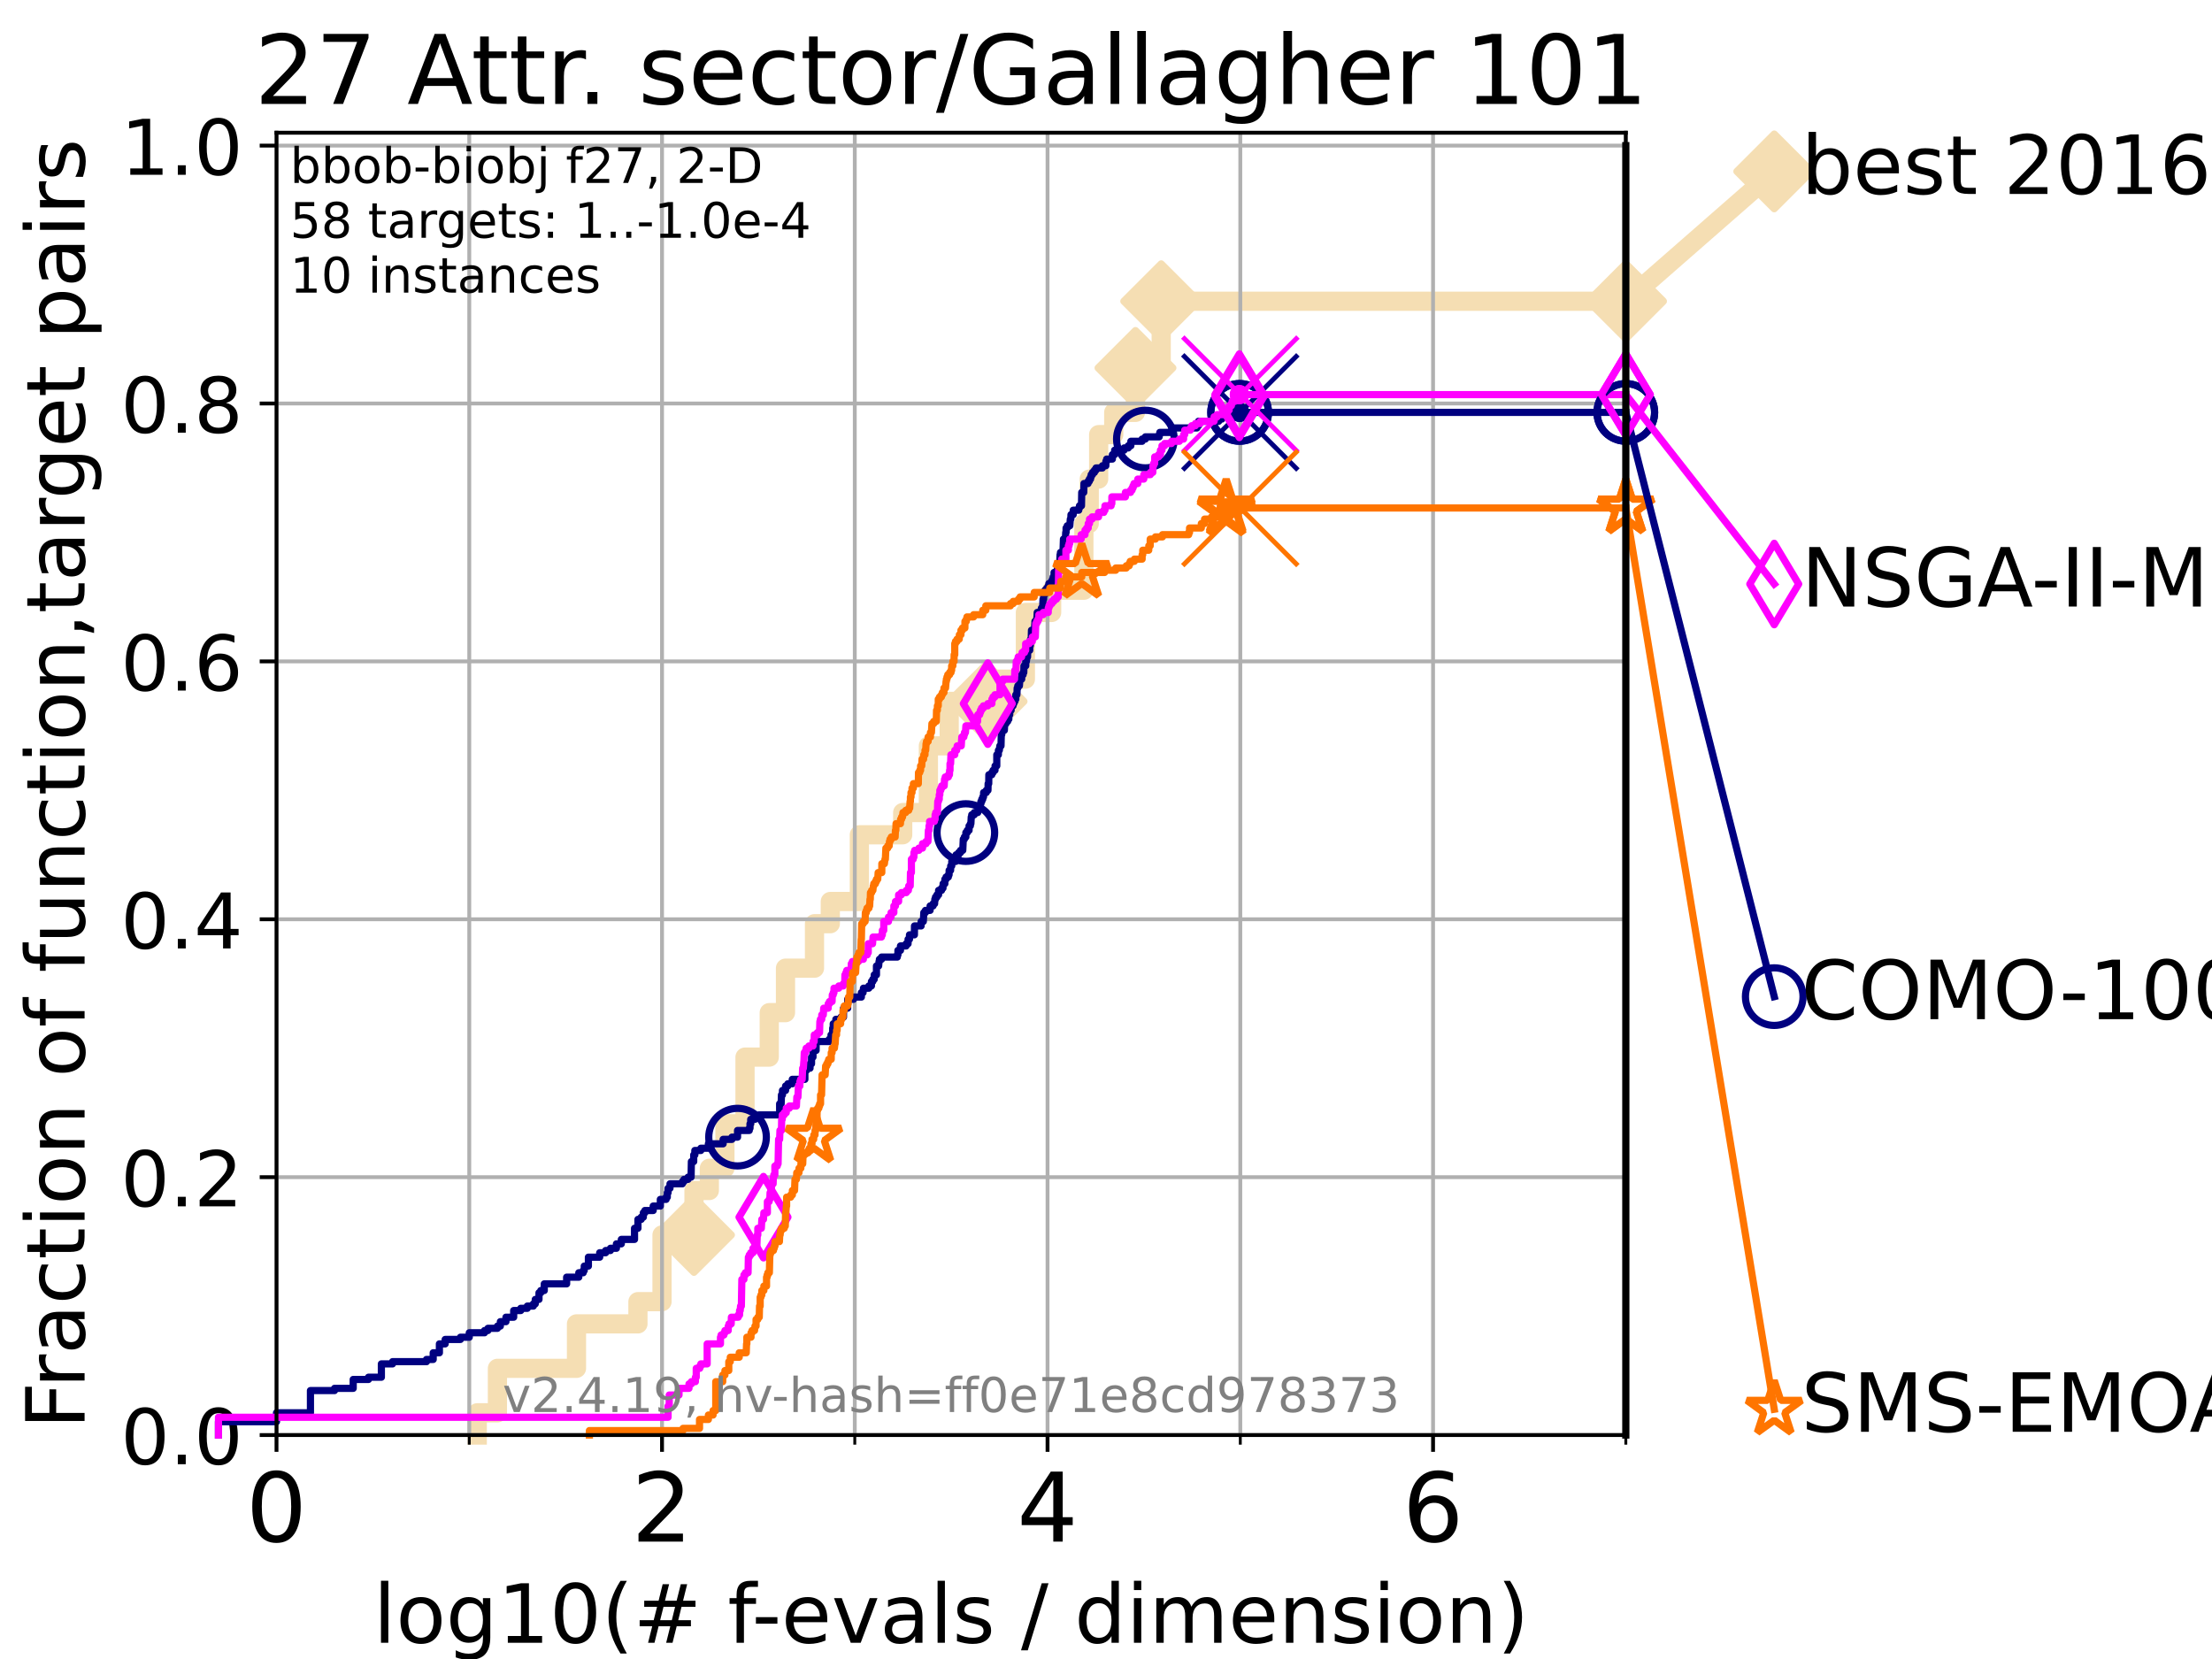 <?xml version="1.0" encoding="utf-8" standalone="no"?>
<!DOCTYPE svg PUBLIC "-//W3C//DTD SVG 1.1//EN"
  "http://www.w3.org/Graphics/SVG/1.1/DTD/svg11.dtd">
<!-- Created with matplotlib (https://matplotlib.org/) -->
<svg height="345.6pt" version="1.1" viewBox="0 0 460.8 345.6" width="460.8pt" xmlns="http://www.w3.org/2000/svg" xmlns:xlink="http://www.w3.org/1999/xlink">
 <defs>
  <style type="text/css">*{stroke-linecap:butt;stroke-linejoin:round;}</style>
 </defs>
 <g id="figure_1">
  <g id="patch_1">
   <path d="M 0 345.6 
L 460.8 345.6 
L 460.8 0 
L 0 0 
z
" style="fill:#ffffff;"/>
  </g>
  <g id="axes_1">
   <g id="patch_2">
    <path d="M 57.6 298.944 
L 338.688 298.944 
L 338.688 27.648 
L 57.6 27.648 
z
" style="fill:#ffffff;"/>
   </g>
   <g id="line2d_1">
    <path d="M 99.418 298.944 
L 99.418 294.313 
L 103.623 294.313 
L 103.623 285.05 
L 120.094 285.05 
L 120.094 275.788 
L 132.894 275.788 
L 132.894 271.157 
L 137.911 271.157 
L 137.911 257.263 
L 144.57 257.263 
L 144.57 248.001 
L 147.77 248.001 
L 147.77 243.37 
L 151.015 243.37 
L 151.015 234.107 
L 155.2 234.107 
L 155.2 220.214 
L 160.249 220.214 
L 160.249 210.951 
L 163.63 210.951 
L 163.63 201.689 
L 169.673 201.689 
L 169.673 192.426 
L 172.968 192.426 
L 172.968 187.795 
L 179.017 187.795 
L 179.017 173.901 
L 188.048 173.901 
L 188.048 169.27 
L 193.399 169.27 
L 193.399 155.377 
L 197.735 155.377 
L 197.735 146.114 
L 205.523 146.114 
L 205.523 141.483 
L 213.608 141.483 
L 213.608 127.589 
L 219.077 127.589 
L 219.077 122.958 
L 225.79 122.958 
L 225.79 109.065 
L 226.911 109.065 
L 226.911 99.802 
L 228.871 99.802 
L 228.871 90.54 
L 232.01 90.54 
L 232.01 85.909 
L 236.541 85.909 
L 236.541 76.646 
L 241.9 76.646 
L 241.9 62.753 
L 338.688 62.753 
" style="fill:none;stroke:#f5deb3;stroke-linecap:square;stroke-width:4;"/>
   </g>
   <g id="line2d_2">
    <defs>
     <path d="M 0 7.778 
L 7.778 0 
L 0 -7.778 
L -7.778 0 
z
" id="mcd3a2b461d" style="stroke:#f5deb3;stroke-linejoin:miter;stroke-width:1.5;"/>
    </defs>
    <g>
     <use style="fill:#f5deb3;stroke:#f5deb3;stroke-linejoin:miter;stroke-width:1.5;" x="144.57" xlink:href="#mcd3a2b461d" y="257.263"/>
     <use style="fill:#f5deb3;stroke:#f5deb3;stroke-linejoin:miter;stroke-width:1.5;" x="205.523" xlink:href="#mcd3a2b461d" y="146.114"/>
     <use style="fill:#f5deb3;stroke:#f5deb3;stroke-linejoin:miter;stroke-width:1.5;" x="236.541" xlink:href="#mcd3a2b461d" y="76.646"/>
     <use style="fill:#f5deb3;stroke:#f5deb3;stroke-linejoin:miter;stroke-width:1.5;" x="241.9" xlink:href="#mcd3a2b461d" y="62.753"/>
     <use style="fill:#f5deb3;stroke:#f5deb3;stroke-linejoin:miter;stroke-width:1.5;" x="338.688" xlink:href="#mcd3a2b461d" y="62.753"/>
    </g>
   </g>
   <g id="line2d_3">
    <path style="fill:none;stroke:#f5deb3;stroke-linecap:square;stroke-width:4;"/>
    <g/>
   </g>
   <g id="line2d_4">
    <path d="M 338.688 62.753 
L 369.608 35.706 
" style="fill:none;stroke:#f5deb3;stroke-linecap:square;stroke-width:4;"/>
    <g>
     <use style="fill:#f5deb3;stroke:#f5deb3;stroke-linejoin:miter;stroke-width:1.5;" x="338.688" xlink:href="#mcd3a2b461d" y="62.753"/>
     <use style="fill:#f5deb3;stroke:#f5deb3;stroke-linejoin:miter;stroke-width:1.5;" x="369.608" xlink:href="#mcd3a2b461d" y="35.706"/>
    </g>
   </g>
   <g id="matplotlib.axis_1">
    <g id="xtick_1">
     <g id="line2d_5">
      <path clip-path="url(#pdb6c4fd6a5)" d="M 57.6 298.944 
L 57.6 27.648 
" style="fill:none;stroke:#b0b0b0;stroke-linecap:square;stroke-width:0.8;"/>
     </g>
     <g id="line2d_6">
      <defs>
       <path d="M 0 0 
L 0 3.5 
" id="m1f84ab19b1" style="stroke:#000000;stroke-width:0.8;"/>
      </defs>
      <g>
       <use style="stroke:#000000;stroke-width:0.8;" x="57.6" xlink:href="#m1f84ab19b1" y="298.944"/>
      </g>
     </g>
     <g id="text_1">
      <!-- 0 -->
      <g transform="translate(51.237 321.141)scale(0.2 -0.2)">
       <defs>
        <path d="M 31.781 66.406 
Q 24.172 66.406 20.328 58.906 
Q 16.5 51.422 16.5 36.375 
Q 16.5 21.391 20.328 13.891 
Q 24.172 6.391 31.781 6.391 
Q 39.453 6.391 43.281 13.891 
Q 47.125 21.391 47.125 36.375 
Q 47.125 51.422 43.281 58.906 
Q 39.453 66.406 31.781 66.406 
z
M 31.781 74.219 
Q 44.047 74.219 50.516 64.516 
Q 56.984 54.828 56.984 36.375 
Q 56.984 17.969 50.516 8.266 
Q 44.047 -1.422 31.781 -1.422 
Q 19.531 -1.422 13.062 8.266 
Q 6.594 17.969 6.594 36.375 
Q 6.594 54.828 13.062 64.516 
Q 19.531 74.219 31.781 74.219 
z
" id="DejaVuSans-48"/>
       </defs>
       <use xlink:href="#DejaVuSans-48"/>
      </g>
     </g>
    </g>
    <g id="xtick_2">
     <g id="line2d_7">
      <path clip-path="url(#pdb6c4fd6a5)" d="M 137.911 298.944 
L 137.911 27.648 
" style="fill:none;stroke:#b0b0b0;stroke-linecap:square;stroke-width:0.8;"/>
     </g>
     <g id="line2d_8">
      <g>
       <use style="stroke:#000000;stroke-width:0.8;" x="137.911" xlink:href="#m1f84ab19b1" y="298.944"/>
      </g>
     </g>
     <g id="text_2">
      <!-- 2 -->
      <g transform="translate(131.548 321.141)scale(0.2 -0.2)">
       <defs>
        <path d="M 19.188 8.297 
L 53.609 8.297 
L 53.609 0 
L 7.328 0 
L 7.328 8.297 
Q 12.938 14.109 22.625 23.891 
Q 32.328 33.688 34.812 36.531 
Q 39.547 41.844 41.422 45.531 
Q 43.312 49.219 43.312 52.781 
Q 43.312 58.594 39.234 62.25 
Q 35.156 65.922 28.609 65.922 
Q 23.969 65.922 18.812 64.312 
Q 13.672 62.703 7.812 59.422 
L 7.812 69.391 
Q 13.766 71.781 18.938 73 
Q 24.125 74.219 28.422 74.219 
Q 39.75 74.219 46.484 68.547 
Q 53.219 62.891 53.219 53.422 
Q 53.219 48.922 51.531 44.891 
Q 49.859 40.875 45.406 35.406 
Q 44.188 33.984 37.641 27.219 
Q 31.109 20.453 19.188 8.297 
z
" id="DejaVuSans-50"/>
       </defs>
       <use xlink:href="#DejaVuSans-50"/>
      </g>
     </g>
    </g>
    <g id="xtick_3">
     <g id="line2d_9">
      <path clip-path="url(#pdb6c4fd6a5)" d="M 218.222 298.944 
L 218.222 27.648 
" style="fill:none;stroke:#b0b0b0;stroke-linecap:square;stroke-width:0.8;"/>
     </g>
     <g id="line2d_10">
      <g>
       <use style="stroke:#000000;stroke-width:0.8;" x="218.222" xlink:href="#m1f84ab19b1" y="298.944"/>
      </g>
     </g>
     <g id="text_3">
      <!-- 4 -->
      <g transform="translate(211.859 321.141)scale(0.2 -0.2)">
       <defs>
        <path d="M 37.797 64.312 
L 12.891 25.391 
L 37.797 25.391 
z
M 35.203 72.906 
L 47.609 72.906 
L 47.609 25.391 
L 58.016 25.391 
L 58.016 17.188 
L 47.609 17.188 
L 47.609 0 
L 37.797 0 
L 37.797 17.188 
L 4.891 17.188 
L 4.891 26.703 
z
" id="DejaVuSans-52"/>
       </defs>
       <use xlink:href="#DejaVuSans-52"/>
      </g>
     </g>
    </g>
    <g id="xtick_4">
     <g id="line2d_11">
      <path clip-path="url(#pdb6c4fd6a5)" d="M 298.533 298.944 
L 298.533 27.648 
" style="fill:none;stroke:#b0b0b0;stroke-linecap:square;stroke-width:0.8;"/>
     </g>
     <g id="line2d_12">
      <g>
       <use style="stroke:#000000;stroke-width:0.8;" x="298.533" xlink:href="#m1f84ab19b1" y="298.944"/>
      </g>
     </g>
     <g id="text_4">
      <!-- 6 -->
      <g transform="translate(292.17 321.141)scale(0.2 -0.2)">
       <defs>
        <path d="M 33.016 40.375 
Q 26.375 40.375 22.484 35.828 
Q 18.609 31.297 18.609 23.391 
Q 18.609 15.531 22.484 10.953 
Q 26.375 6.391 33.016 6.391 
Q 39.656 6.391 43.531 10.953 
Q 47.406 15.531 47.406 23.391 
Q 47.406 31.297 43.531 35.828 
Q 39.656 40.375 33.016 40.375 
z
M 52.594 71.297 
L 52.594 62.312 
Q 48.875 64.062 45.094 64.984 
Q 41.312 65.922 37.594 65.922 
Q 27.828 65.922 22.672 59.328 
Q 17.531 52.734 16.797 39.406 
Q 19.672 43.656 24.016 45.922 
Q 28.375 48.188 33.594 48.188 
Q 44.578 48.188 50.953 41.516 
Q 57.328 34.859 57.328 23.391 
Q 57.328 12.156 50.688 5.359 
Q 44.047 -1.422 33.016 -1.422 
Q 20.359 -1.422 13.672 8.266 
Q 6.984 17.969 6.984 36.375 
Q 6.984 53.656 15.188 63.938 
Q 23.391 74.219 37.203 74.219 
Q 40.922 74.219 44.703 73.484 
Q 48.484 72.75 52.594 71.297 
z
" id="DejaVuSans-54"/>
       </defs>
       <use xlink:href="#DejaVuSans-54"/>
      </g>
     </g>
    </g>
    <g id="xtick_5">
     <g id="line2d_13">
      <path clip-path="url(#pdb6c4fd6a5)" d="M 97.755 298.944 
L 97.755 27.648 
" style="fill:none;stroke:#b0b0b0;stroke-linecap:square;stroke-width:0.8;"/>
     </g>
     <g id="line2d_14">
      <defs>
       <path d="M 0 0 
L 0 2 
" id="me6264ff22e" style="stroke:#000000;stroke-width:0.6;"/>
      </defs>
      <g>
       <use style="stroke:#000000;stroke-width:0.6;" x="97.755" xlink:href="#me6264ff22e" y="298.944"/>
      </g>
     </g>
    </g>
    <g id="xtick_6">
     <g id="line2d_15">
      <path clip-path="url(#pdb6c4fd6a5)" d="M 178.066 298.944 
L 178.066 27.648 
" style="fill:none;stroke:#b0b0b0;stroke-linecap:square;stroke-width:0.8;"/>
     </g>
     <g id="line2d_16">
      <g>
       <use style="stroke:#000000;stroke-width:0.6;" x="178.066" xlink:href="#me6264ff22e" y="298.944"/>
      </g>
     </g>
    </g>
    <g id="xtick_7">
     <g id="line2d_17">
      <path clip-path="url(#pdb6c4fd6a5)" d="M 258.377 298.944 
L 258.377 27.648 
" style="fill:none;stroke:#b0b0b0;stroke-linecap:square;stroke-width:0.8;"/>
     </g>
     <g id="line2d_18">
      <g>
       <use style="stroke:#000000;stroke-width:0.6;" x="258.377" xlink:href="#me6264ff22e" y="298.944"/>
      </g>
     </g>
    </g>
    <g id="xtick_8">
     <g id="line2d_19">
      <path clip-path="url(#pdb6c4fd6a5)" d="M 338.688 298.944 
L 338.688 27.648 
" style="fill:none;stroke:#b0b0b0;stroke-linecap:square;stroke-width:0.8;"/>
     </g>
     <g id="line2d_20">
      <g>
       <use style="stroke:#000000;stroke-width:0.6;" x="338.688" xlink:href="#me6264ff22e" y="298.944"/>
      </g>
     </g>
    </g>
    <g id="text_5">
     <!-- log10(# f-evals / dimension) -->
     <g transform="translate(77.764 342.218)scale(0.17 -0.17)">
      <defs>
       <path d="M 9.422 75.984 
L 18.406 75.984 
L 18.406 0 
L 9.422 0 
z
" id="DejaVuSans-108"/>
       <path d="M 30.609 48.391 
Q 23.391 48.391 19.188 42.75 
Q 14.984 37.109 14.984 27.297 
Q 14.984 17.484 19.156 11.844 
Q 23.344 6.203 30.609 6.203 
Q 37.797 6.203 41.984 11.859 
Q 46.188 17.531 46.188 27.297 
Q 46.188 37.016 41.984 42.703 
Q 37.797 48.391 30.609 48.391 
z
M 30.609 56 
Q 42.328 56 49.016 48.375 
Q 55.719 40.766 55.719 27.297 
Q 55.719 13.875 49.016 6.219 
Q 42.328 -1.422 30.609 -1.422 
Q 18.844 -1.422 12.172 6.219 
Q 5.516 13.875 5.516 27.297 
Q 5.516 40.766 12.172 48.375 
Q 18.844 56 30.609 56 
z
" id="DejaVuSans-111"/>
       <path d="M 45.406 27.984 
Q 45.406 37.75 41.375 43.109 
Q 37.359 48.484 30.078 48.484 
Q 22.859 48.484 18.828 43.109 
Q 14.797 37.75 14.797 27.984 
Q 14.797 18.266 18.828 12.891 
Q 22.859 7.516 30.078 7.516 
Q 37.359 7.516 41.375 12.891 
Q 45.406 18.266 45.406 27.984 
z
M 54.391 6.781 
Q 54.391 -7.172 48.188 -13.984 
Q 42 -20.797 29.203 -20.797 
Q 24.469 -20.797 20.266 -20.094 
Q 16.062 -19.391 12.109 -17.922 
L 12.109 -9.188 
Q 16.062 -11.328 19.922 -12.344 
Q 23.781 -13.375 27.781 -13.375 
Q 36.625 -13.375 41.016 -8.766 
Q 45.406 -4.156 45.406 5.172 
L 45.406 9.625 
Q 42.625 4.781 38.281 2.391 
Q 33.938 0 27.875 0 
Q 17.828 0 11.672 7.656 
Q 5.516 15.328 5.516 27.984 
Q 5.516 40.672 11.672 48.328 
Q 17.828 56 27.875 56 
Q 33.938 56 38.281 53.609 
Q 42.625 51.219 45.406 46.391 
L 45.406 54.688 
L 54.391 54.688 
z
" id="DejaVuSans-103"/>
       <path d="M 12.406 8.297 
L 28.516 8.297 
L 28.516 63.922 
L 10.984 60.406 
L 10.984 69.391 
L 28.422 72.906 
L 38.281 72.906 
L 38.281 8.297 
L 54.391 8.297 
L 54.391 0 
L 12.406 0 
z
" id="DejaVuSans-49"/>
       <path d="M 31 75.875 
Q 24.469 64.656 21.281 53.656 
Q 18.109 42.672 18.109 31.391 
Q 18.109 20.125 21.312 9.062 
Q 24.516 -2 31 -13.188 
L 23.188 -13.188 
Q 15.875 -1.703 12.234 9.375 
Q 8.594 20.453 8.594 31.391 
Q 8.594 42.281 12.203 53.312 
Q 15.828 64.359 23.188 75.875 
z
" id="DejaVuSans-40"/>
       <path d="M 51.125 44 
L 36.922 44 
L 32.812 27.688 
L 47.125 27.688 
z
M 43.797 71.781 
L 38.719 51.516 
L 52.984 51.516 
L 58.109 71.781 
L 65.922 71.781 
L 60.891 51.516 
L 76.125 51.516 
L 76.125 44 
L 58.984 44 
L 54.984 27.688 
L 70.516 27.688 
L 70.516 20.219 
L 53.078 20.219 
L 48 0 
L 40.188 0 
L 45.219 20.219 
L 30.906 20.219 
L 25.875 0 
L 18.016 0 
L 23.094 20.219 
L 7.719 20.219 
L 7.719 27.688 
L 24.906 27.688 
L 29 44 
L 13.281 44 
L 13.281 51.516 
L 30.906 51.516 
L 35.891 71.781 
z
" id="DejaVuSans-35"/>
       <path id="DejaVuSans-32"/>
       <path d="M 37.109 75.984 
L 37.109 68.5 
L 28.516 68.5 
Q 23.688 68.5 21.797 66.547 
Q 19.922 64.594 19.922 59.516 
L 19.922 54.688 
L 34.719 54.688 
L 34.719 47.703 
L 19.922 47.703 
L 19.922 0 
L 10.891 0 
L 10.891 47.703 
L 2.297 47.703 
L 2.297 54.688 
L 10.891 54.688 
L 10.891 58.5 
Q 10.891 67.625 15.141 71.797 
Q 19.391 75.984 28.609 75.984 
z
" id="DejaVuSans-102"/>
       <path d="M 4.891 31.391 
L 31.203 31.391 
L 31.203 23.391 
L 4.891 23.391 
z
" id="DejaVuSans-45"/>
       <path d="M 56.203 29.594 
L 56.203 25.203 
L 14.891 25.203 
Q 15.484 15.922 20.484 11.062 
Q 25.484 6.203 34.422 6.203 
Q 39.594 6.203 44.453 7.469 
Q 49.312 8.734 54.109 11.281 
L 54.109 2.781 
Q 49.266 0.734 44.188 -0.344 
Q 39.109 -1.422 33.891 -1.422 
Q 20.797 -1.422 13.156 6.188 
Q 5.516 13.812 5.516 26.812 
Q 5.516 40.234 12.766 48.109 
Q 20.016 56 32.328 56 
Q 43.359 56 49.781 48.891 
Q 56.203 41.797 56.203 29.594 
z
M 47.219 32.234 
Q 47.125 39.594 43.094 43.984 
Q 39.062 48.391 32.422 48.391 
Q 24.906 48.391 20.391 44.141 
Q 15.875 39.891 15.188 32.172 
z
" id="DejaVuSans-101"/>
       <path d="M 2.984 54.688 
L 12.5 54.688 
L 29.594 8.797 
L 46.688 54.688 
L 56.203 54.688 
L 35.688 0 
L 23.484 0 
z
" id="DejaVuSans-118"/>
       <path d="M 34.281 27.484 
Q 23.391 27.484 19.188 25 
Q 14.984 22.516 14.984 16.5 
Q 14.984 11.719 18.141 8.906 
Q 21.297 6.109 26.703 6.109 
Q 34.188 6.109 38.703 11.406 
Q 43.219 16.703 43.219 25.484 
L 43.219 27.484 
z
M 52.203 31.203 
L 52.203 0 
L 43.219 0 
L 43.219 8.297 
Q 40.141 3.328 35.547 0.953 
Q 30.953 -1.422 24.312 -1.422 
Q 15.922 -1.422 10.953 3.297 
Q 6 8.016 6 15.922 
Q 6 25.141 12.172 29.828 
Q 18.359 34.516 30.609 34.516 
L 43.219 34.516 
L 43.219 35.406 
Q 43.219 41.609 39.141 45 
Q 35.062 48.391 27.688 48.391 
Q 23 48.391 18.547 47.266 
Q 14.109 46.141 10.016 43.891 
L 10.016 52.203 
Q 14.938 54.109 19.578 55.047 
Q 24.219 56 28.609 56 
Q 40.484 56 46.344 49.844 
Q 52.203 43.703 52.203 31.203 
z
" id="DejaVuSans-97"/>
       <path d="M 44.281 53.078 
L 44.281 44.578 
Q 40.484 46.531 36.375 47.5 
Q 32.281 48.484 27.875 48.484 
Q 21.188 48.484 17.844 46.438 
Q 14.5 44.391 14.5 40.281 
Q 14.5 37.156 16.891 35.375 
Q 19.281 33.594 26.516 31.984 
L 29.594 31.297 
Q 39.156 29.25 43.188 25.516 
Q 47.219 21.781 47.219 15.094 
Q 47.219 7.469 41.188 3.016 
Q 35.156 -1.422 24.609 -1.422 
Q 20.219 -1.422 15.453 -0.562 
Q 10.688 0.297 5.422 2 
L 5.422 11.281 
Q 10.406 8.688 15.234 7.391 
Q 20.062 6.109 24.812 6.109 
Q 31.156 6.109 34.562 8.281 
Q 37.984 10.453 37.984 14.406 
Q 37.984 18.062 35.516 20.016 
Q 33.062 21.969 24.703 23.781 
L 21.578 24.516 
Q 13.234 26.266 9.516 29.906 
Q 5.812 33.547 5.812 39.891 
Q 5.812 47.609 11.281 51.797 
Q 16.75 56 26.812 56 
Q 31.781 56 36.172 55.266 
Q 40.578 54.547 44.281 53.078 
z
" id="DejaVuSans-115"/>
       <path d="M 25.391 72.906 
L 33.688 72.906 
L 8.297 -9.281 
L 0 -9.281 
z
" id="DejaVuSans-47"/>
       <path d="M 45.406 46.391 
L 45.406 75.984 
L 54.391 75.984 
L 54.391 0 
L 45.406 0 
L 45.406 8.203 
Q 42.578 3.328 38.25 0.953 
Q 33.938 -1.422 27.875 -1.422 
Q 17.969 -1.422 11.734 6.484 
Q 5.516 14.406 5.516 27.297 
Q 5.516 40.188 11.734 48.094 
Q 17.969 56 27.875 56 
Q 33.938 56 38.25 53.625 
Q 42.578 51.266 45.406 46.391 
z
M 14.797 27.297 
Q 14.797 17.391 18.875 11.75 
Q 22.953 6.109 30.078 6.109 
Q 37.203 6.109 41.297 11.75 
Q 45.406 17.391 45.406 27.297 
Q 45.406 37.203 41.297 42.844 
Q 37.203 48.484 30.078 48.484 
Q 22.953 48.484 18.875 42.844 
Q 14.797 37.203 14.797 27.297 
z
" id="DejaVuSans-100"/>
       <path d="M 9.422 54.688 
L 18.406 54.688 
L 18.406 0 
L 9.422 0 
z
M 9.422 75.984 
L 18.406 75.984 
L 18.406 64.594 
L 9.422 64.594 
z
" id="DejaVuSans-105"/>
       <path d="M 52 44.188 
Q 55.375 50.25 60.062 53.125 
Q 64.75 56 71.094 56 
Q 79.641 56 84.281 50.016 
Q 88.922 44.047 88.922 33.016 
L 88.922 0 
L 79.891 0 
L 79.891 32.719 
Q 79.891 40.578 77.094 44.375 
Q 74.312 48.188 68.609 48.188 
Q 61.625 48.188 57.562 43.547 
Q 53.516 38.922 53.516 30.906 
L 53.516 0 
L 44.484 0 
L 44.484 32.719 
Q 44.484 40.625 41.703 44.406 
Q 38.922 48.188 33.109 48.188 
Q 26.219 48.188 22.156 43.531 
Q 18.109 38.875 18.109 30.906 
L 18.109 0 
L 9.078 0 
L 9.078 54.688 
L 18.109 54.688 
L 18.109 46.188 
Q 21.188 51.219 25.484 53.609 
Q 29.781 56 35.688 56 
Q 41.656 56 45.828 52.969 
Q 50 49.953 52 44.188 
z
" id="DejaVuSans-109"/>
       <path d="M 54.891 33.016 
L 54.891 0 
L 45.906 0 
L 45.906 32.719 
Q 45.906 40.484 42.875 44.328 
Q 39.844 48.188 33.797 48.188 
Q 26.516 48.188 22.312 43.547 
Q 18.109 38.922 18.109 30.906 
L 18.109 0 
L 9.078 0 
L 9.078 54.688 
L 18.109 54.688 
L 18.109 46.188 
Q 21.344 51.125 25.703 53.562 
Q 30.078 56 35.797 56 
Q 45.219 56 50.047 50.172 
Q 54.891 44.344 54.891 33.016 
z
" id="DejaVuSans-110"/>
       <path d="M 8.016 75.875 
L 15.828 75.875 
Q 23.141 64.359 26.781 53.312 
Q 30.422 42.281 30.422 31.391 
Q 30.422 20.453 26.781 9.375 
Q 23.141 -1.703 15.828 -13.188 
L 8.016 -13.188 
Q 14.5 -2 17.703 9.062 
Q 20.906 20.125 20.906 31.391 
Q 20.906 42.672 17.703 53.656 
Q 14.5 64.656 8.016 75.875 
z
" id="DejaVuSans-41"/>
      </defs>
      <use xlink:href="#DejaVuSans-108"/>
      <use x="27.783" xlink:href="#DejaVuSans-111"/>
      <use x="88.965" xlink:href="#DejaVuSans-103"/>
      <use x="152.441" xlink:href="#DejaVuSans-49"/>
      <use x="216.064" xlink:href="#DejaVuSans-48"/>
      <use x="279.688" xlink:href="#DejaVuSans-40"/>
      <use x="318.701" xlink:href="#DejaVuSans-35"/>
      <use x="402.49" xlink:href="#DejaVuSans-32"/>
      <use x="434.277" xlink:href="#DejaVuSans-102"/>
      <use x="463.982" xlink:href="#DejaVuSans-45"/>
      <use x="500.066" xlink:href="#DejaVuSans-101"/>
      <use x="561.59" xlink:href="#DejaVuSans-118"/>
      <use x="620.77" xlink:href="#DejaVuSans-97"/>
      <use x="682.049" xlink:href="#DejaVuSans-108"/>
      <use x="709.832" xlink:href="#DejaVuSans-115"/>
      <use x="761.932" xlink:href="#DejaVuSans-32"/>
      <use x="793.719" xlink:href="#DejaVuSans-47"/>
      <use x="827.41" xlink:href="#DejaVuSans-32"/>
      <use x="859.197" xlink:href="#DejaVuSans-100"/>
      <use x="922.674" xlink:href="#DejaVuSans-105"/>
      <use x="950.457" xlink:href="#DejaVuSans-109"/>
      <use x="1047.869" xlink:href="#DejaVuSans-101"/>
      <use x="1109.393" xlink:href="#DejaVuSans-110"/>
      <use x="1172.771" xlink:href="#DejaVuSans-115"/>
      <use x="1224.871" xlink:href="#DejaVuSans-105"/>
      <use x="1252.654" xlink:href="#DejaVuSans-111"/>
      <use x="1313.836" xlink:href="#DejaVuSans-110"/>
      <use x="1377.215" xlink:href="#DejaVuSans-41"/>
     </g>
    </g>
   </g>
   <g id="matplotlib.axis_2">
    <g id="ytick_1">
     <g id="line2d_21">
      <path clip-path="url(#pdb6c4fd6a5)" d="M 57.6 298.944 
L 338.688 298.944 
" style="fill:none;stroke:#b0b0b0;stroke-linecap:square;stroke-width:0.8;"/>
     </g>
     <g id="line2d_22">
      <defs>
       <path d="M 0 0 
L -3.5 0 
" id="m8575107f38" style="stroke:#000000;stroke-width:0.8;"/>
      </defs>
      <g>
       <use style="stroke:#000000;stroke-width:0.8;" x="57.6" xlink:href="#m8575107f38" y="298.944"/>
      </g>
     </g>
     <g id="text_6">
      <!-- 0.0 -->
      <g transform="translate(25.155 305.023)scale(0.16 -0.16)">
       <defs>
        <path d="M 10.688 12.406 
L 21 12.406 
L 21 0 
L 10.688 0 
z
" id="DejaVuSans-46"/>
       </defs>
       <use xlink:href="#DejaVuSans-48"/>
       <use x="63.623" xlink:href="#DejaVuSans-46"/>
       <use x="95.41" xlink:href="#DejaVuSans-48"/>
      </g>
     </g>
    </g>
    <g id="ytick_2">
     <g id="line2d_23">
      <path clip-path="url(#pdb6c4fd6a5)" d="M 57.6 245.222 
L 338.688 245.222 
" style="fill:none;stroke:#b0b0b0;stroke-linecap:square;stroke-width:0.8;"/>
     </g>
     <g id="line2d_24">
      <g>
       <use style="stroke:#000000;stroke-width:0.8;" x="57.6" xlink:href="#m8575107f38" y="245.222"/>
      </g>
     </g>
     <g id="text_7">
      <!-- 0.2 -->
      <g transform="translate(25.155 251.301)scale(0.16 -0.16)">
       <use xlink:href="#DejaVuSans-48"/>
       <use x="63.623" xlink:href="#DejaVuSans-46"/>
       <use x="95.41" xlink:href="#DejaVuSans-50"/>
      </g>
     </g>
    </g>
    <g id="ytick_3">
     <g id="line2d_25">
      <path clip-path="url(#pdb6c4fd6a5)" d="M 57.6 191.5 
L 338.688 191.5 
" style="fill:none;stroke:#b0b0b0;stroke-linecap:square;stroke-width:0.8;"/>
     </g>
     <g id="line2d_26">
      <g>
       <use style="stroke:#000000;stroke-width:0.8;" x="57.6" xlink:href="#m8575107f38" y="191.5"/>
      </g>
     </g>
     <g id="text_8">
      <!-- 0.4 -->
      <g transform="translate(25.155 197.579)scale(0.16 -0.16)">
       <use xlink:href="#DejaVuSans-48"/>
       <use x="63.623" xlink:href="#DejaVuSans-46"/>
       <use x="95.41" xlink:href="#DejaVuSans-52"/>
      </g>
     </g>
    </g>
    <g id="ytick_4">
     <g id="line2d_27">
      <path clip-path="url(#pdb6c4fd6a5)" d="M 57.6 137.778 
L 338.688 137.778 
" style="fill:none;stroke:#b0b0b0;stroke-linecap:square;stroke-width:0.8;"/>
     </g>
     <g id="line2d_28">
      <g>
       <use style="stroke:#000000;stroke-width:0.8;" x="57.6" xlink:href="#m8575107f38" y="137.778"/>
      </g>
     </g>
     <g id="text_9">
      <!-- 0.6 -->
      <g transform="translate(25.155 143.857)scale(0.16 -0.16)">
       <use xlink:href="#DejaVuSans-48"/>
       <use x="63.623" xlink:href="#DejaVuSans-46"/>
       <use x="95.41" xlink:href="#DejaVuSans-54"/>
      </g>
     </g>
    </g>
    <g id="ytick_5">
     <g id="line2d_29">
      <path clip-path="url(#pdb6c4fd6a5)" d="M 57.6 84.056 
L 338.688 84.056 
" style="fill:none;stroke:#b0b0b0;stroke-linecap:square;stroke-width:0.8;"/>
     </g>
     <g id="line2d_30">
      <g>
       <use style="stroke:#000000;stroke-width:0.8;" x="57.6" xlink:href="#m8575107f38" y="84.056"/>
      </g>
     </g>
     <g id="text_10">
      <!-- 0.8 -->
      <g transform="translate(25.155 90.135)scale(0.16 -0.16)">
       <defs>
        <path d="M 31.781 34.625 
Q 24.75 34.625 20.719 30.859 
Q 16.703 27.094 16.703 20.516 
Q 16.703 13.922 20.719 10.156 
Q 24.75 6.391 31.781 6.391 
Q 38.812 6.391 42.859 10.172 
Q 46.922 13.969 46.922 20.516 
Q 46.922 27.094 42.891 30.859 
Q 38.875 34.625 31.781 34.625 
z
M 21.922 38.812 
Q 15.578 40.375 12.031 44.719 
Q 8.5 49.078 8.5 55.328 
Q 8.5 64.062 14.719 69.141 
Q 20.953 74.219 31.781 74.219 
Q 42.672 74.219 48.875 69.141 
Q 55.078 64.062 55.078 55.328 
Q 55.078 49.078 51.531 44.719 
Q 48 40.375 41.703 38.812 
Q 48.828 37.156 52.797 32.312 
Q 56.781 27.484 56.781 20.516 
Q 56.781 9.906 50.312 4.234 
Q 43.844 -1.422 31.781 -1.422 
Q 19.734 -1.422 13.25 4.234 
Q 6.781 9.906 6.781 20.516 
Q 6.781 27.484 10.781 32.312 
Q 14.797 37.156 21.922 38.812 
z
M 18.312 54.391 
Q 18.312 48.734 21.844 45.562 
Q 25.391 42.391 31.781 42.391 
Q 38.141 42.391 41.719 45.562 
Q 45.312 48.734 45.312 54.391 
Q 45.312 60.062 41.719 63.234 
Q 38.141 66.406 31.781 66.406 
Q 25.391 66.406 21.844 63.234 
Q 18.312 60.062 18.312 54.391 
z
" id="DejaVuSans-56"/>
       </defs>
       <use xlink:href="#DejaVuSans-48"/>
       <use x="63.623" xlink:href="#DejaVuSans-46"/>
       <use x="95.41" xlink:href="#DejaVuSans-56"/>
      </g>
     </g>
    </g>
    <g id="ytick_6">
     <g id="line2d_31">
      <path clip-path="url(#pdb6c4fd6a5)" d="M 57.6 30.334 
L 338.688 30.334 
" style="fill:none;stroke:#b0b0b0;stroke-linecap:square;stroke-width:0.8;"/>
     </g>
     <g id="line2d_32">
      <g>
       <use style="stroke:#000000;stroke-width:0.8;" x="57.6" xlink:href="#m8575107f38" y="30.334"/>
      </g>
     </g>
     <g id="text_11">
      <!-- 1.0 -->
      <g transform="translate(25.155 36.413)scale(0.16 -0.16)">
       <use xlink:href="#DejaVuSans-49"/>
       <use x="63.623" xlink:href="#DejaVuSans-46"/>
       <use x="95.41" xlink:href="#DejaVuSans-48"/>
      </g>
     </g>
    </g>
    <g id="text_12">
     <!-- Fraction of function,target pairs -->
     <g transform="translate(17.62 297.681)rotate(-90)scale(0.17 -0.17)">
      <defs>
       <path d="M 9.812 72.906 
L 51.703 72.906 
L 51.703 64.594 
L 19.672 64.594 
L 19.672 43.109 
L 48.578 43.109 
L 48.578 34.812 
L 19.672 34.812 
L 19.672 0 
L 9.812 0 
z
" id="DejaVuSans-70"/>
       <path d="M 41.109 46.297 
Q 39.594 47.172 37.812 47.578 
Q 36.031 48 33.891 48 
Q 26.266 48 22.188 43.047 
Q 18.109 38.094 18.109 28.812 
L 18.109 0 
L 9.078 0 
L 9.078 54.688 
L 18.109 54.688 
L 18.109 46.188 
Q 20.953 51.172 25.484 53.578 
Q 30.031 56 36.531 56 
Q 37.453 56 38.578 55.875 
Q 39.703 55.766 41.062 55.516 
z
" id="DejaVuSans-114"/>
       <path d="M 48.781 52.594 
L 48.781 44.188 
Q 44.969 46.297 41.141 47.344 
Q 37.312 48.391 33.406 48.391 
Q 24.656 48.391 19.812 42.844 
Q 14.984 37.312 14.984 27.297 
Q 14.984 17.281 19.812 11.734 
Q 24.656 6.203 33.406 6.203 
Q 37.312 6.203 41.141 7.25 
Q 44.969 8.297 48.781 10.406 
L 48.781 2.094 
Q 45.016 0.344 40.984 -0.531 
Q 36.969 -1.422 32.422 -1.422 
Q 20.062 -1.422 12.781 6.344 
Q 5.516 14.109 5.516 27.297 
Q 5.516 40.672 12.859 48.328 
Q 20.219 56 33.016 56 
Q 37.156 56 41.109 55.141 
Q 45.062 54.297 48.781 52.594 
z
" id="DejaVuSans-99"/>
       <path d="M 18.312 70.219 
L 18.312 54.688 
L 36.812 54.688 
L 36.812 47.703 
L 18.312 47.703 
L 18.312 18.016 
Q 18.312 11.328 20.141 9.422 
Q 21.969 7.516 27.594 7.516 
L 36.812 7.516 
L 36.812 0 
L 27.594 0 
Q 17.188 0 13.234 3.875 
Q 9.281 7.766 9.281 18.016 
L 9.281 47.703 
L 2.688 47.703 
L 2.688 54.688 
L 9.281 54.688 
L 9.281 70.219 
z
" id="DejaVuSans-116"/>
       <path d="M 8.5 21.578 
L 8.5 54.688 
L 17.484 54.688 
L 17.484 21.922 
Q 17.484 14.156 20.5 10.266 
Q 23.531 6.391 29.594 6.391 
Q 36.859 6.391 41.078 11.031 
Q 45.312 15.672 45.312 23.688 
L 45.312 54.688 
L 54.297 54.688 
L 54.297 0 
L 45.312 0 
L 45.312 8.406 
Q 42.047 3.422 37.719 1 
Q 33.406 -1.422 27.688 -1.422 
Q 18.266 -1.422 13.375 4.438 
Q 8.5 10.297 8.5 21.578 
z
M 31.109 56 
z
" id="DejaVuSans-117"/>
       <path d="M 11.719 12.406 
L 22.016 12.406 
L 22.016 4 
L 14.016 -11.625 
L 7.719 -11.625 
L 11.719 4 
z
" id="DejaVuSans-44"/>
       <path d="M 18.109 8.203 
L 18.109 -20.797 
L 9.078 -20.797 
L 9.078 54.688 
L 18.109 54.688 
L 18.109 46.391 
Q 20.953 51.266 25.266 53.625 
Q 29.594 56 35.594 56 
Q 45.562 56 51.781 48.094 
Q 58.016 40.188 58.016 27.297 
Q 58.016 14.406 51.781 6.484 
Q 45.562 -1.422 35.594 -1.422 
Q 29.594 -1.422 25.266 0.953 
Q 20.953 3.328 18.109 8.203 
z
M 48.688 27.297 
Q 48.688 37.203 44.609 42.844 
Q 40.531 48.484 33.406 48.484 
Q 26.266 48.484 22.188 42.844 
Q 18.109 37.203 18.109 27.297 
Q 18.109 17.391 22.188 11.75 
Q 26.266 6.109 33.406 6.109 
Q 40.531 6.109 44.609 11.75 
Q 48.688 17.391 48.688 27.297 
z
" id="DejaVuSans-112"/>
      </defs>
      <use xlink:href="#DejaVuSans-70"/>
      <use x="50.27" xlink:href="#DejaVuSans-114"/>
      <use x="91.383" xlink:href="#DejaVuSans-97"/>
      <use x="152.662" xlink:href="#DejaVuSans-99"/>
      <use x="207.643" xlink:href="#DejaVuSans-116"/>
      <use x="246.852" xlink:href="#DejaVuSans-105"/>
      <use x="274.635" xlink:href="#DejaVuSans-111"/>
      <use x="335.816" xlink:href="#DejaVuSans-110"/>
      <use x="399.195" xlink:href="#DejaVuSans-32"/>
      <use x="430.982" xlink:href="#DejaVuSans-111"/>
      <use x="492.164" xlink:href="#DejaVuSans-102"/>
      <use x="527.369" xlink:href="#DejaVuSans-32"/>
      <use x="559.156" xlink:href="#DejaVuSans-102"/>
      <use x="594.361" xlink:href="#DejaVuSans-117"/>
      <use x="657.74" xlink:href="#DejaVuSans-110"/>
      <use x="721.119" xlink:href="#DejaVuSans-99"/>
      <use x="776.1" xlink:href="#DejaVuSans-116"/>
      <use x="815.309" xlink:href="#DejaVuSans-105"/>
      <use x="843.092" xlink:href="#DejaVuSans-111"/>
      <use x="904.273" xlink:href="#DejaVuSans-110"/>
      <use x="967.652" xlink:href="#DejaVuSans-44"/>
      <use x="999.439" xlink:href="#DejaVuSans-116"/>
      <use x="1038.648" xlink:href="#DejaVuSans-97"/>
      <use x="1099.928" xlink:href="#DejaVuSans-114"/>
      <use x="1139.291" xlink:href="#DejaVuSans-103"/>
      <use x="1202.768" xlink:href="#DejaVuSans-101"/>
      <use x="1264.291" xlink:href="#DejaVuSans-116"/>
      <use x="1303.5" xlink:href="#DejaVuSans-32"/>
      <use x="1335.287" xlink:href="#DejaVuSans-112"/>
      <use x="1398.764" xlink:href="#DejaVuSans-97"/>
      <use x="1460.043" xlink:href="#DejaVuSans-105"/>
      <use x="1487.826" xlink:href="#DejaVuSans-114"/>
      <use x="1528.939" xlink:href="#DejaVuSans-115"/>
     </g>
    </g>
   </g>
   <g id="line2d_33">
    <defs>
     <path d="M 0 1.5 
C 0.398 1.5 0.779 1.342 1.061 1.061 
C 1.342 0.779 1.5 0.398 1.5 0 
C 1.5 -0.398 1.342 -0.779 1.061 -1.061 
C 0.779 -1.342 0.398 -1.5 0 -1.5 
C -0.398 -1.5 -0.779 -1.342 -1.061 -1.061 
C -1.342 -0.779 -1.5 -0.398 -1.5 0 
C -1.5 0.398 -1.342 0.779 -1.061 1.061 
C -0.779 1.342 -0.398 1.5 0 1.5 
z
" id="m3ec173637e" style="stroke:#f5deb3;"/>
    </defs>
    <g>
     <use style="fill:#f5deb3;stroke:#f5deb3;" x="241.9" xlink:href="#m3ec173637e" y="62.753"/>
     <use style="fill:#f5deb3;stroke:#f5deb3;" x="241.9" xlink:href="#m3ec173637e" y="62.753"/>
    </g>
   </g>
   <g id="line2d_34">
    <defs>
     <path d="M 0 1.5 
C 0.398 1.5 0.779 1.342 1.061 1.061 
C 1.342 0.779 1.5 0.398 1.5 0 
C 1.5 -0.398 1.342 -0.779 1.061 -1.061 
C 0.779 -1.342 0.398 -1.5 0 -1.5 
C -0.398 -1.5 -0.779 -1.342 -1.061 -1.061 
C -1.342 -0.779 -1.5 -0.398 -1.5 0 
C -1.5 0.398 -1.342 0.779 -1.061 1.061 
C -0.779 1.342 -0.398 1.5 0 1.5 
z
" id="m9a579c9d02" style="stroke:#000080;"/>
    </defs>
    <g>
     <use style="fill:#000080;stroke:#000080;" x="258.238" xlink:href="#m9a579c9d02" y="85.909"/>
     <use style="fill:#000080;stroke:#000080;" x="258.238" xlink:href="#m9a579c9d02" y="85.909"/>
    </g>
   </g>
   <g id="line2d_35">
    <path d="M 45.512 298.944 
L 45.512 296.165 
L 57.6 296.165 
L 57.6 294.313 
L 64.671 294.313 
L 64.671 289.682 
L 69.688 289.682 
L 69.688 289.218 
L 73.579 289.218 
L 73.579 287.366 
L 76.759 287.366 
L 76.759 286.903 
L 79.447 286.903 
L 79.447 284.124 
L 81.776 284.124 
L 81.776 283.661 
L 88.847 283.661 
L 88.847 283.198 
L 90.243 283.198 
L 90.243 281.809 
L 91.535 281.809 
L 91.535 279.956 
L 92.738 279.956 
L 92.738 279.03 
L 95.918 279.03 
L 95.918 278.567 
L 97.755 278.567 
L 97.755 277.64 
L 100.935 277.64 
L 100.935 277.177 
L 101.647 277.177 
L 101.647 276.714 
L 103.623 276.714 
L 103.623 276.251 
L 104.235 276.251 
L 104.235 275.325 
L 105.398 275.325 
L 105.398 274.399 
L 107.009 274.399 
L 107.009 273.009 
L 108.484 273.009 
L 108.484 272.546 
L 109.843 272.546 
L 109.843 272.083 
L 111.105 272.083 
L 111.105 271.62 
L 111.506 271.62 
L 111.506 270.694 
L 112.281 270.694 
L 112.281 269.304 
L 112.656 269.304 
L 112.656 268.841 
L 113.383 268.841 
L 113.383 267.452 
L 118.04 267.452 
L 118.04 266.062 
L 120.572 266.062 
L 120.572 265.136 
L 121.49 265.136 
L 121.49 264.673 
L 121.712 264.673 
L 121.712 263.747 
L 122.573 263.747 
L 122.573 261.894 
L 124.928 261.894 
L 124.928 260.968 
L 126.168 260.968 
L 126.168 260.505 
L 127.165 260.505 
L 127.165 260.042 
L 128.411 260.042 
L 128.411 259.116 
L 129.433 259.116 
L 129.433 258.189 
L 132.182 258.189 
L 132.182 255.874 
L 132.894 255.874 
L 132.894 254.021 
L 133.578 254.021 
L 133.578 253.558 
L 134.019 253.558 
L 134.019 252.632 
L 134.343 252.632 
L 134.343 252.169 
L 136.073 252.169 
L 136.073 251.243 
L 137.559 251.243 
L 137.559 249.853 
L 138.762 249.853 
L 138.762 249.39 
L 139.009 249.39 
L 139.009 248.464 
L 139.172 248.464 
L 139.172 247.538 
L 139.573 247.538 
L 139.573 246.611 
L 142.148 246.611 
L 142.148 246.148 
L 142.486 246.148 
L 142.486 245.685 
L 143.337 245.685 
L 143.337 245.222 
L 143.965 245.222 
L 144.026 241.98 
L 144.511 241.98 
L 144.511 240.591 
L 144.748 240.591 
L 144.748 239.665 
L 145.998 239.665 
L 145.998 239.201 
L 147.57 239.201 
L 147.57 238.275 
L 150.641 238.275 
L 150.641 237.349 
L 152.474 237.349 
L 152.474 236.886 
L 153.644 236.886 
L 153.644 235.496 
L 156.083 235.496 
L 156.083 235.033 
L 156.236 235.033 
L 156.236 234.107 
L 156.388 234.107 
L 156.388 233.181 
L 157.272 233.181 
L 157.272 232.718 
L 158.113 232.718 
L 158.113 232.255 
L 162.411 232.255 
L 162.411 229.939 
L 162.729 229.939 
L 162.792 228.087 
L 163 228.087 
L 163 227.16 
L 163.65 227.16 
L 163.65 226.234 
L 164.121 226.234 
L 164.121 225.771 
L 165.047 225.771 
L 165.047 224.845 
L 167.672 224.845 
L 167.672 222.992 
L 168.001 222.992 
L 168.001 222.529 
L 168.746 222.529 
L 168.746 221.603 
L 169.056 221.603 
L 169.056 220.214 
L 169.36 220.214 
L 169.36 218.824 
L 170.009 218.824 
L 170.009 216.972 
L 172.733 216.972 
L 172.733 216.509 
L 173.119 216.509 
L 173.119 215.582 
L 173.463 215.582 
L 173.463 214.193 
L 173.576 214.193 
L 173.576 213.267 
L 174.12 213.267 
L 174.12 212.34 
L 175.201 212.34 
L 175.201 211.877 
L 175.718 211.877 
L 175.718 210.025 
L 176.584 210.025 
L 176.584 208.172 
L 177.803 208.172 
L 177.803 207.709 
L 179.441 207.709 
L 179.441 206.783 
L 179.792 206.783 
L 179.871 205.857 
L 180.997 205.857 
L 180.997 205.394 
L 181.534 205.394 
L 181.534 204.467 
L 181.825 204.467 
L 181.825 204.004 
L 182.117 204.004 
L 182.117 203.078 
L 182.581 203.078 
L 182.581 201.226 
L 183.04 201.226 
L 183.118 200.299 
L 183.196 200.299 
L 183.196 199.836 
L 183.645 199.836 
L 183.645 199.373 
L 186.926 199.373 
L 186.926 198.91 
L 187.056 198.91 
L 187.056 197.984 
L 187.585 197.984 
L 187.585 197.057 
L 188.766 197.057 
L 188.766 196.594 
L 189.168 196.594 
L 189.168 195.668 
L 189.461 195.668 
L 189.461 194.742 
L 190.487 194.742 
L 190.504 192.889 
L 191.888 192.889 
L 191.888 191.963 
L 192.343 191.963 
L 192.447 190.111 
L 192.78 190.111 
L 192.78 189.648 
L 193.757 189.648 
L 193.757 188.721 
L 194.374 188.721 
L 194.374 188.258 
L 194.696 188.258 
L 194.74 187.332 
L 194.883 187.332 
L 194.883 186.869 
L 195.186 186.869 
L 195.186 186.406 
L 195.526 186.406 
L 195.526 185.479 
L 196.14 185.479 
L 196.14 185.016 
L 196.441 185.016 
L 196.468 184.09 
L 196.831 184.09 
L 196.831 183.164 
L 197.088 183.164 
L 197.088 182.701 
L 197.556 182.701 
L 197.556 182.238 
L 197.713 182.238 
L 197.721 181.311 
L 198.026 181.311 
L 198.046 180.385 
L 198.266 180.385 
L 198.266 179.459 
L 199.087 179.459 
L 199.163 178.07 
L 199.706 178.07 
L 199.706 177.606 
L 200.092 177.606 
L 200.092 177.143 
L 200.562 177.143 
L 200.669 174.828 
L 200.894 174.828 
L 200.894 174.365 
L 201.205 174.365 
L 201.205 173.438 
L 201.503 173.438 
L 201.503 172.975 
L 201.874 172.975 
L 201.874 172.049 
L 202.142 172.049 
L 202.142 171.586 
L 202.255 171.586 
L 202.327 170.196 
L 202.431 170.196 
L 202.431 169.733 
L 202.96 169.733 
L 202.96 169.27 
L 203.691 169.27 
L 203.691 168.807 
L 203.811 168.807 
L 203.857 167.881 
L 204.226 167.881 
L 204.226 167.418 
L 204.347 167.418 
L 204.347 166.955 
L 204.529 166.955 
L 204.529 166.492 
L 204.725 166.492 
L 204.725 166.028 
L 204.881 166.028 
L 204.904 165.102 
L 205.46 165.102 
L 205.46 164.639 
L 205.813 164.639 
L 205.844 163.25 
L 205.971 163.25 
L 205.992 161.397 
L 206.607 161.397 
L 206.607 160.934 
L 206.873 160.934 
L 206.873 160.471 
L 207.276 160.471 
L 207.292 159.545 
L 207.646 159.545 
L 207.651 157.229 
L 207.98 157.229 
L 207.987 156.303 
L 208.182 156.303 
L 208.282 155.377 
L 208.53 155.377 
L 208.586 153.061 
L 208.677 153.061 
L 208.784 152.135 
L 209.226 152.135 
L 209.3 150.745 
L 209.566 150.745 
L 209.566 150.282 
L 209.915 150.282 
L 209.915 149.819 
L 210.154 149.819 
L 210.154 148.893 
L 210.346 148.893 
L 210.346 147.967 
L 210.638 147.967 
L 210.638 147.04 
L 211.03 147.04 
L 211.03 146.577 
L 211.202 146.577 
L 211.202 146.114 
L 211.428 146.114 
L 211.428 145.651 
L 211.612 145.651 
L 211.612 144.725 
L 211.841 144.725 
L 211.895 143.336 
L 212.028 143.336 
L 212.028 142.872 
L 212.359 142.872 
L 212.463 141.483 
L 212.839 141.483 
L 212.839 140.557 
L 213.128 140.557 
L 213.128 140.094 
L 213.274 140.094 
L 213.307 138.704 
L 213.685 138.704 
L 213.685 137.778 
L 213.814 137.778 
L 213.916 136.852 
L 214.058 136.852 
L 214.094 135.462 
L 214.511 135.462 
L 214.511 134.536 
L 214.629 134.536 
L 214.688 133.147 
L 214.821 133.147 
L 214.874 131.294 
L 215.468 131.294 
L 215.577 129.905 
L 215.596 129.905 
L 215.596 129.442 
L 215.911 129.442 
L 216.01 128.516 
L 216.025 128.516 
L 216.066 127.589 
L 216.795 127.589 
L 216.795 127.126 
L 216.951 127.126 
L 216.951 126.663 
L 217.199 126.663 
L 217.284 124.811 
L 217.412 124.811 
L 217.412 123.884 
L 217.637 123.884 
L 217.679 122.958 
L 218.067 122.958 
L 218.067 122.495 
L 218.384 122.495 
L 218.384 122.032 
L 218.499 122.032 
L 218.499 121.569 
L 219.028 121.569 
L 219.028 121.106 
L 219.261 121.106 
L 219.261 120.643 
L 219.392 120.643 
L 219.392 120.179 
L 219.577 120.179 
L 219.577 119.253 
L 220.246 119.253 
L 220.281 117.864 
L 220.727 117.864 
L 220.833 115.548 
L 220.913 115.548 
L 220.913 115.085 
L 221.437 115.085 
L 221.536 112.306 
L 221.936 112.306 
L 222.01 110.917 
L 222.085 110.917 
L 222.085 109.991 
L 222.324 109.991 
L 222.324 109.528 
L 222.861 109.528 
L 222.967 108.138 
L 223.073 108.138 
L 223.107 107.212 
L 223.567 107.212 
L 223.567 106.286 
L 224.724 106.286 
L 224.724 105.823 
L 224.875 105.823 
L 224.875 105.36 
L 225.293 105.36 
L 225.343 102.581 
L 225.764 102.581 
L 225.811 100.728 
L 226.657 100.728 
L 226.657 100.265 
L 226.929 100.265 
L 226.929 99.802 
L 227.181 99.802 
L 227.181 99.339 
L 227.309 99.339 
L 227.309 98.876 
L 227.584 98.876 
L 227.584 98.413 
L 227.99 98.413 
L 227.99 97.95 
L 228.318 97.95 
L 228.318 97.487 
L 229.658 97.487 
L 229.658 97.023 
L 230.373 97.023 
L 230.373 96.097 
L 230.537 96.097 
L 230.537 95.634 
L 231.73 95.634 
L 231.73 94.708 
L 232.198 94.708 
L 232.198 93.782 
L 234.169 93.782 
L 234.169 93.318 
L 235.041 93.318 
L 235.041 92.855 
L 235.578 92.855 
L 235.578 91.929 
L 237.92 91.929 
L 237.92 91.466 
L 238.605 91.466 
L 238.605 91.003 
L 241.478 91.003 
L 241.478 90.54 
L 241.611 90.54 
L 241.611 90.077 
L 244.119 90.077 
L 244.119 89.15 
L 249.34 89.15 
L 249.34 88.687 
L 249.668 88.687 
L 249.668 87.761 
L 253.881 87.761 
L 253.881 87.298 
L 254.539 87.298 
L 254.539 86.835 
L 258.238 86.835 
L 258.238 85.909 
L 338.688 85.909 
L 338.688 85.909 
" style="fill:none;stroke:#000080;stroke-linecap:square;stroke-width:1.5;"/>
   </g>
   <g id="line2d_36">
    <defs>
     <path d="M 0 6 
C 1.591 6 3.117 5.368 4.243 4.243 
C 5.368 3.117 6 1.591 6 0 
C 6 -1.591 5.368 -3.117 4.243 -4.243 
C 3.117 -5.368 1.591 -6 0 -6 
C -1.591 -6 -3.117 -5.368 -4.243 -4.243 
C -5.368 -3.117 -6 -1.591 -6 0 
C -6 1.591 -5.368 3.117 -4.243 4.243 
C -3.117 5.368 -1.591 6 0 6 
z
" id="m7e0a3feea7" style="stroke:#000080;stroke-width:1.5;"/>
    </defs>
    <g>
     <use style="fill-opacity:0;stroke:#000080;stroke-width:1.5;" x="153.644" xlink:href="#m7e0a3feea7" y="236.886"/>
     <use style="fill-opacity:0;stroke:#000080;stroke-width:1.5;" x="201.205" xlink:href="#m7e0a3feea7" y="173.438"/>
     <use style="fill-opacity:0;stroke:#000080;stroke-width:1.5;" x="238.605" xlink:href="#m7e0a3feea7" y="91.466"/>
     <use style="fill-opacity:0;stroke:#000080;stroke-width:1.5;" x="258.238" xlink:href="#m7e0a3feea7" y="85.909"/>
     <use style="fill-opacity:0;stroke:#000080;stroke-width:1.5;" x="258.238" xlink:href="#m7e0a3feea7" y="85.909"/>
     <use style="fill-opacity:0;stroke:#000080;stroke-width:1.5;" x="338.688" xlink:href="#m7e0a3feea7" y="85.909"/>
    </g>
   </g>
   <g id="line2d_37">
    <path style="fill:none;stroke:#000080;stroke-linecap:square;stroke-width:1.5;"/>
    <g/>
   </g>
   <g id="line2d_38">
    <path clip-path="url(#pdb6c4fd6a5)" d="M 258.378 85.909 
" style="fill:none;stroke:#000080;stroke-linecap:square;stroke-width:1.5;"/>
    <defs>
     <path d="M -12 12 
L 12 -12 
M -12 -12 
L 12 12 
" id="md320e51b26" style="stroke:#000080;"/>
    </defs>
    <g clip-path="url(#pdb6c4fd6a5)">
     <use style="fill:#000080;stroke:#000080;" x="258.378" xlink:href="#md320e51b26" y="85.909"/>
    </g>
   </g>
   <g id="line2d_39">
    <defs>
     <path d="M 0 1.5 
C 0.398 1.5 0.779 1.342 1.061 1.061 
C 1.342 0.779 1.5 0.398 1.5 0 
C 1.5 -0.398 1.342 -0.779 1.061 -1.061 
C 0.779 -1.342 0.398 -1.5 0 -1.5 
C -0.398 -1.5 -0.779 -1.342 -1.061 -1.061 
C -1.342 -0.779 -1.5 -0.398 -1.5 0 
C -1.5 0.398 -1.342 0.779 -1.061 1.061 
C -0.779 1.342 -0.398 1.5 0 1.5 
z
" id="m70ee8ef57f" style="stroke:#ff00ff;"/>
    </defs>
    <g>
     <use style="fill:#ff00ff;stroke:#ff00ff;" x="258.18" xlink:href="#m70ee8ef57f" y="82.204"/>
     <use style="fill:#ff00ff;stroke:#ff00ff;" x="258.18" xlink:href="#m70ee8ef57f" y="82.204"/>
    </g>
   </g>
   <g id="line2d_40">
    <path d="M 45.512 298.944 
L 45.512 295.239 
L 139.172 295.239 
L 139.172 292.923 
L 139.414 292.923 
L 139.414 290.608 
L 141.45 290.608 
L 141.45 289.218 
L 143.528 289.218 
L 143.528 288.292 
L 144.026 288.292 
L 144.026 287.829 
L 144.865 287.829 
L 144.865 286.903 
L 145.04 286.903 
L 145.04 285.05 
L 145.777 285.05 
L 145.777 284.587 
L 145.998 284.587 
L 145.998 284.124 
L 147.318 284.124 
L 147.318 279.956 
L 150.086 279.956 
L 150.086 278.567 
L 150.215 278.567 
L 150.215 278.104 
L 150.808 278.104 
L 150.808 277.64 
L 151.015 277.64 
L 151.015 277.177 
L 151.701 277.177 
L 151.701 276.251 
L 151.858 276.251 
L 151.858 275.788 
L 152.322 275.788 
L 152.36 274.399 
L 153.785 274.399 
L 153.785 273.935 
L 154.064 273.935 
L 154.064 273.009 
L 154.201 273.009 
L 154.27 272.083 
L 154.44 272.083 
L 154.541 266.526 
L 154.972 266.526 
L 154.972 265.599 
L 155.265 265.599 
L 155.265 265.136 
L 155.836 265.136 
L 155.898 261.894 
L 156.083 261.894 
L 156.083 261.431 
L 156.388 261.431 
L 156.388 260.968 
L 156.865 260.968 
L 156.865 260.042 
L 157.243 260.042 
L 157.243 259.579 
L 157.67 259.579 
L 157.754 257.263 
L 157.865 257.263 
L 157.865 255.874 
L 158.599 255.874 
L 158.706 254.021 
L 159.046 254.021 
L 159.124 252.632 
L 159.858 252.632 
L 159.858 250.316 
L 160.225 250.316 
L 160.225 249.853 
L 160.37 249.853 
L 160.418 248.464 
L 160.585 248.464 
L 160.585 247.538 
L 160.704 247.538 
L 160.704 246.611 
L 161.054 246.611 
L 161.1 245.222 
L 161.192 245.222 
L 161.192 244.759 
L 161.42 244.759 
L 161.42 242.906 
L 161.912 242.906 
L 161.912 242.443 
L 162.087 242.443 
L 162.195 237.349 
L 162.411 237.349 
L 162.475 235.496 
L 162.792 235.496 
L 162.834 233.181 
L 162.958 233.181 
L 162.958 232.255 
L 163.368 232.255 
L 163.368 231.792 
L 163.789 231.792 
L 163.789 230.865 
L 164.429 230.865 
L 164.429 230.402 
L 165.908 230.402 
L 165.996 228.55 
L 166.221 228.55 
L 166.324 226.234 
L 166.629 226.234 
L 166.629 225.308 
L 166.779 225.308 
L 166.779 224.845 
L 167.109 224.845 
L 167.207 222.529 
L 167.353 222.529 
L 167.449 221.14 
L 167.465 221.14 
L 167.545 219.287 
L 167.814 219.287 
L 167.814 218.824 
L 167.939 218.824 
L 167.939 218.361 
L 168.506 218.361 
L 168.506 217.898 
L 169.36 217.898 
L 169.36 216.972 
L 169.603 216.972 
L 169.631 215.582 
L 170.27 215.582 
L 170.27 215.119 
L 170.727 215.119 
L 170.794 212.804 
L 170.899 212.804 
L 170.899 212.34 
L 171.186 212.34 
L 171.186 211.414 
L 171.507 211.414 
L 171.595 210.025 
L 172.53 210.025 
L 172.53 209.099 
L 172.792 209.099 
L 172.792 208.635 
L 173.338 208.635 
L 173.383 207.246 
L 173.576 207.246 
L 173.576 206.783 
L 173.733 206.783 
L 173.733 205.857 
L 174.733 205.857 
L 174.733 205.394 
L 175.668 205.394 
L 175.668 204.931 
L 175.975 204.931 
L 176.014 203.078 
L 176.219 203.078 
L 176.219 202.615 
L 176.393 202.615 
L 176.393 202.152 
L 177.336 202.152 
L 177.336 200.762 
L 177.571 200.762 
L 177.571 200.299 
L 178.851 200.299 
L 178.851 199.836 
L 179.855 199.836 
L 179.855 198.91 
L 180.662 198.91 
L 180.662 198.447 
L 180.871 198.447 
L 180.871 196.594 
L 181.768 196.594 
L 181.867 195.205 
L 183.62 195.205 
L 183.62 194.742 
L 183.809 194.742 
L 183.809 193.816 
L 184.101 193.816 
L 184.101 191.963 
L 185.091 191.963 
L 185.091 191.037 
L 185.625 191.037 
L 185.625 190.111 
L 186.208 190.111 
L 186.208 188.721 
L 186.544 188.721 
L 186.544 187.795 
L 187.197 187.795 
L 187.197 186.406 
L 187.776 186.406 
L 187.776 185.943 
L 188.804 185.943 
L 188.804 185.479 
L 189.232 185.479 
L 189.306 184.553 
L 189.614 184.553 
L 189.668 181.775 
L 189.86 181.775 
L 189.86 178.996 
L 190.233 178.996 
L 190.233 178.533 
L 190.388 178.533 
L 190.388 177.606 
L 190.542 177.606 
L 190.542 177.143 
L 191.42 177.143 
L 191.42 176.68 
L 192.177 176.68 
L 192.177 175.754 
L 192.911 175.754 
L 192.911 175.291 
L 193.308 175.291 
L 193.399 172.975 
L 193.533 172.975 
L 193.533 172.049 
L 193.651 172.049 
L 193.651 171.123 
L 194.646 171.123 
L 194.646 170.66 
L 194.8 170.66 
L 194.8 169.733 
L 194.926 169.733 
L 194.926 169.27 
L 195.281 169.27 
L 195.352 166.955 
L 195.497 166.955 
L 195.497 166.492 
L 195.667 166.492 
L 195.667 165.565 
L 195.784 165.565 
L 195.784 164.639 
L 195.982 164.639 
L 195.982 164.176 
L 196.171 164.176 
L 196.171 163.713 
L 196.694 163.713 
L 196.766 162.323 
L 196.906 162.323 
L 196.906 161.86 
L 197.565 161.86 
L 197.565 161.397 
L 197.789 161.397 
L 197.822 160.471 
L 197.906 160.471 
L 197.906 159.082 
L 198.029 159.082 
L 198.098 157.229 
L 198.895 157.229 
L 198.895 156.303 
L 199.295 156.303 
L 199.4 155.377 
L 200.247 155.377 
L 200.356 153.524 
L 200.788 153.524 
L 200.788 153.061 
L 200.913 153.061 
L 200.913 152.598 
L 201.121 152.598 
L 201.212 151.209 
L 202.84 151.209 
L 202.84 150.745 
L 203.263 150.745 
L 203.263 150.282 
L 203.649 150.282 
L 203.689 148.893 
L 204.086 148.893 
L 204.086 148.43 
L 204.25 148.43 
L 204.25 147.967 
L 204.47 147.967 
L 204.47 147.504 
L 204.853 147.504 
L 204.853 147.04 
L 205.778 147.04 
L 205.778 146.577 
L 206.631 146.577 
L 206.631 145.651 
L 206.851 145.651 
L 206.851 145.188 
L 207.253 145.188 
L 207.253 144.725 
L 208.324 144.725 
L 208.324 141.946 
L 208.888 141.946 
L 208.888 141.483 
L 211.348 141.483 
L 211.406 139.631 
L 211.645 139.631 
L 211.704 137.778 
L 211.992 137.778 
L 211.992 137.315 
L 212.108 137.315 
L 212.108 136.852 
L 212.812 136.852 
L 212.812 136.389 
L 212.927 136.389 
L 212.927 135.926 
L 213.427 135.926 
L 213.427 135.462 
L 213.663 135.462 
L 213.666 134.073 
L 214.42 134.073 
L 214.42 133.61 
L 215.057 133.61 
L 215.057 132.684 
L 215.677 132.684 
L 215.768 129.905 
L 215.968 129.905 
L 215.968 129.442 
L 216.225 129.442 
L 216.225 128.979 
L 216.417 128.979 
L 216.417 128.053 
L 217.316 128.053 
L 217.316 127.589 
L 218.37 127.589 
L 218.37 126.663 
L 218.503 126.663 
L 218.503 126.2 
L 218.719 126.2 
L 218.719 125.737 
L 219.127 125.737 
L 219.127 125.274 
L 219.532 125.274 
L 219.532 124.811 
L 220.082 124.811 
L 220.082 124.348 
L 220.454 124.348 
L 220.53 118.79 
L 221.175 118.79 
L 221.175 116.475 
L 222.045 116.475 
L 222.045 114.622 
L 222.561 114.622 
L 222.561 113.696 
L 222.706 113.696 
L 222.706 113.233 
L 222.845 113.233 
L 222.845 112.306 
L 225.222 112.306 
L 225.222 111.38 
L 226.024 111.38 
L 226.024 110.454 
L 226.365 110.454 
L 226.365 109.991 
L 226.696 109.991 
L 226.696 109.065 
L 226.965 109.065 
L 226.965 108.138 
L 227.503 108.138 
L 227.503 107.675 
L 228.851 107.675 
L 228.851 106.749 
L 229.933 106.749 
L 229.933 106.286 
L 230.185 106.286 
L 230.185 105.36 
L 231.465 105.36 
L 231.465 104.897 
L 231.616 104.897 
L 231.621 103.507 
L 234.439 103.507 
L 234.439 102.581 
L 235.51 102.581 
L 235.51 102.118 
L 235.83 102.118 
L 235.83 101.655 
L 236.032 101.655 
L 236.032 101.192 
L 236.238 101.192 
L 236.238 100.728 
L 237.024 100.728 
L 237.024 99.802 
L 238.27 99.802 
L 238.27 98.876 
L 239.639 98.876 
L 239.639 98.413 
L 240.151 98.413 
L 240.177 97.023 
L 240.314 97.023 
L 240.314 96.56 
L 240.533 96.56 
L 240.551 95.171 
L 241.35 95.171 
L 241.35 94.708 
L 241.743 94.708 
L 241.743 93.782 
L 242.058 93.782 
L 242.058 92.855 
L 242.614 92.855 
L 242.614 92.392 
L 244.048 92.392 
L 244.048 91.929 
L 245.687 91.929 
L 245.687 91.466 
L 246.563 91.466 
L 246.563 90.54 
L 246.792 90.54 
L 246.792 89.614 
L 247.972 89.614 
L 247.972 89.15 
L 248.247 89.15 
L 248.247 88.687 
L 249.027 88.687 
L 249.027 88.224 
L 250.043 88.224 
L 250.043 87.761 
L 252.922 87.761 
L 252.922 86.835 
L 253.533 86.835 
L 253.533 86.372 
L 255.454 86.372 
L 255.454 85.909 
L 255.747 85.909 
L 255.747 85.445 
L 256.053 85.445 
L 256.053 84.519 
L 256.515 84.519 
L 256.515 84.056 
L 256.676 84.056 
L 256.676 83.593 
L 257.29 83.593 
L 257.309 82.667 
L 258.18 82.667 
L 258.18 82.204 
L 338.688 82.204 
L 338.688 82.204 
" style="fill:none;stroke:#ff00ff;stroke-linecap:square;stroke-width:1.5;"/>
   </g>
   <g id="line2d_41">
    <defs>
     <path d="M 0 8.485 
L 5.091 0 
L 0 -8.485 
L -5.091 0 
z
" id="m386f541a62" style="stroke:#ff00ff;stroke-linejoin:miter;stroke-width:1.5;"/>
    </defs>
    <g>
     <use style="fill-opacity:0;stroke:#ff00ff;stroke-linejoin:miter;stroke-width:1.5;" x="159.046" xlink:href="#m386f541a62" y="253.558"/>
     <use style="fill-opacity:0;stroke:#ff00ff;stroke-linejoin:miter;stroke-width:1.5;" x="205.778" xlink:href="#m386f541a62" y="146.577"/>
     <use style="fill-opacity:0;stroke:#ff00ff;stroke-linejoin:miter;stroke-width:1.5;" x="258.18" xlink:href="#m386f541a62" y="82.667"/>
     <use style="fill-opacity:0;stroke:#ff00ff;stroke-linejoin:miter;stroke-width:1.5;" x="258.18" xlink:href="#m386f541a62" y="82.204"/>
     <use style="fill-opacity:0;stroke:#ff00ff;stroke-linejoin:miter;stroke-width:1.5;" x="338.688" xlink:href="#m386f541a62" y="82.204"/>
    </g>
   </g>
   <g id="line2d_42">
    <path style="fill:none;stroke:#ff00ff;stroke-linecap:square;stroke-width:1.5;"/>
    <g/>
   </g>
   <g id="line2d_43">
    <path clip-path="url(#pdb6c4fd6a5)" d="M 258.387 82.204 
" style="fill:none;stroke:#ff00ff;stroke-linecap:square;stroke-width:1.5;"/>
    <defs>
     <path d="M -12 12 
L 12 -12 
M -12 -12 
L 12 12 
" id="m341499fc38" style="stroke:#ff00ff;"/>
    </defs>
    <g clip-path="url(#pdb6c4fd6a5)">
     <use style="fill:#ff00ff;stroke:#ff00ff;" x="258.387" xlink:href="#m341499fc38" y="82.204"/>
    </g>
   </g>
   <g id="line2d_44">
    <defs>
     <path d="M 0 1.5 
C 0.398 1.5 0.779 1.342 1.061 1.061 
C 1.342 0.779 1.5 0.398 1.5 0 
C 1.5 -0.398 1.342 -0.779 1.061 -1.061 
C 0.779 -1.342 0.398 -1.5 0 -1.5 
C -0.398 -1.5 -0.779 -1.342 -1.061 -1.061 
C -1.342 -0.779 -1.5 -0.398 -1.5 0 
C -1.5 0.398 -1.342 0.779 -1.061 1.061 
C -0.779 1.342 -0.398 1.5 0 1.5 
z
" id="mfe4f1958c3" style="stroke:#ff7500;"/>
    </defs>
    <g>
     <use style="fill:#ff7500;stroke:#ff7500;" x="255.436" xlink:href="#mfe4f1958c3" y="105.823"/>
     <use style="fill:#ff7500;stroke:#ff7500;" x="255.436" xlink:href="#mfe4f1958c3" y="105.823"/>
    </g>
   </g>
   <g id="line2d_45">
    <path d="M 122.782 298.944 
L 122.782 298.018 
L 142.284 298.018 
L 142.284 297.555 
L 145.722 297.555 
L 145.722 295.702 
L 147.57 295.702 
L 147.57 294.776 
L 148.545 294.776 
L 148.545 293.85 
L 149.104 293.85 
L 149.104 287.829 
L 150.557 287.829 
L 150.557 286.44 
L 151.015 286.44 
L 151.015 285.514 
L 151.819 285.514 
L 151.819 283.661 
L 152.13 283.661 
L 152.13 282.735 
L 153.995 282.735 
L 153.995 281.809 
L 155.457 281.809 
L 155.521 279.956 
L 155.584 279.956 
L 155.584 278.567 
L 156.449 278.567 
L 156.449 277.64 
L 156.658 277.64 
L 156.658 277.177 
L 157.186 277.177 
L 157.272 276.251 
L 157.5 276.251 
L 157.5 274.862 
L 157.865 274.862 
L 157.865 274.399 
L 158.168 274.399 
L 158.223 272.083 
L 158.358 272.083 
L 158.358 270.231 
L 158.519 270.231 
L 158.519 269.767 
L 158.706 269.767 
L 158.706 268.841 
L 159.124 268.841 
L 159.124 267.915 
L 159.683 267.915 
L 159.683 266.062 
L 159.808 266.062 
L 159.808 265.599 
L 159.956 265.599 
L 159.956 265.136 
L 160.274 265.136 
L 160.37 261.431 
L 160.442 261.431 
L 160.442 260.968 
L 160.633 260.968 
L 160.633 260.505 
L 161.123 260.505 
L 161.123 260.042 
L 161.284 260.042 
L 161.284 259.579 
L 161.443 259.579 
L 161.443 258.653 
L 162.368 258.653 
L 162.432 257.263 
L 162.517 257.263 
L 162.602 256.337 
L 162.792 256.337 
L 162.792 255.874 
L 163.368 255.874 
L 163.368 255.411 
L 163.59 255.411 
L 163.65 252.632 
L 163.709 252.632 
L 163.808 251.243 
L 163.867 251.243 
L 163.867 249.39 
L 164.713 249.39 
L 164.713 248.927 
L 165.065 248.927 
L 165.065 248.001 
L 165.519 248.001 
L 165.608 245.685 
L 165.908 245.685 
L 165.978 244.296 
L 166.443 244.296 
L 166.443 243.37 
L 166.829 243.37 
L 166.846 242.443 
L 167.223 242.443 
L 167.304 240.128 
L 168.355 240.128 
L 168.355 239.665 
L 168.597 239.665 
L 168.597 239.201 
L 168.938 239.201 
L 168.938 238.275 
L 169.158 238.275 
L 169.158 237.349 
L 169.503 237.349 
L 169.532 236.423 
L 169.786 236.423 
L 169.786 235.496 
L 169.925 235.496 
L 170.009 233.644 
L 170.174 233.644 
L 170.229 231.328 
L 170.324 231.328 
L 170.324 230.865 
L 170.581 230.865 
L 170.581 230.402 
L 170.741 230.402 
L 170.741 229.939 
L 170.938 229.939 
L 170.938 228.087 
L 171.147 228.087 
L 171.251 223.918 
L 171.896 223.918 
L 171.995 222.066 
L 172.228 222.066 
L 172.228 221.603 
L 172.47 221.603 
L 172.47 221.14 
L 172.638 221.14 
L 172.638 220.677 
L 173.154 220.677 
L 173.165 219.287 
L 173.338 219.287 
L 173.338 218.361 
L 173.823 218.361 
L 173.922 217.435 
L 173.978 217.435 
L 174.087 215.582 
L 174.273 215.582 
L 174.273 214.656 
L 174.391 214.656 
L 174.413 213.267 
L 175.119 213.267 
L 175.119 212.34 
L 175.365 212.34 
L 175.365 211.877 
L 175.598 211.877 
L 175.608 210.488 
L 175.867 210.488 
L 175.867 209.562 
L 176.584 209.562 
L 176.584 209.099 
L 176.697 209.099 
L 176.744 207.709 
L 177.024 207.709 
L 177.107 204.467 
L 177.553 204.467 
L 177.607 202.615 
L 178.24 202.615 
L 178.343 200.762 
L 178.454 200.762 
L 178.514 199.373 
L 178.759 199.373 
L 178.759 198.91 
L 178.917 198.91 
L 178.917 198.447 
L 179.328 198.447 
L 179.4 195.668 
L 179.441 195.668 
L 179.505 192.426 
L 179.831 192.426 
L 179.831 191.963 
L 180.221 191.963 
L 180.267 190.111 
L 180.466 190.111 
L 180.466 189.648 
L 180.617 189.648 
L 180.617 189.184 
L 181.019 189.184 
L 181.019 188.721 
L 181.166 188.721 
L 181.231 187.332 
L 181.297 187.332 
L 181.333 185.943 
L 181.584 185.943 
L 181.584 185.479 
L 181.839 185.479 
L 181.923 184.553 
L 182.027 184.553 
L 182.027 184.09 
L 182.365 184.09 
L 182.365 183.627 
L 182.575 183.627 
L 182.575 183.164 
L 182.848 183.164 
L 182.934 181.775 
L 183.696 181.775 
L 183.702 179.922 
L 184.237 179.922 
L 184.347 178.996 
L 184.438 178.996 
L 184.546 176.68 
L 184.921 176.68 
L 184.921 176.217 
L 185.236 176.217 
L 185.288 175.291 
L 185.408 175.291 
L 185.408 174.828 
L 185.675 174.828 
L 185.675 174.365 
L 186.474 174.365 
L 186.533 172.975 
L 186.619 172.975 
L 186.662 171.586 
L 187.58 171.586 
L 187.615 170.66 
L 187.816 170.66 
L 187.816 170.196 
L 188.019 170.196 
L 188.102 169.27 
L 188.681 169.27 
L 188.681 168.807 
L 189.306 168.807 
L 189.306 168.344 
L 189.506 168.344 
L 189.587 166.955 
L 189.655 166.955 
L 189.655 166.028 
L 189.78 166.028 
L 189.78 165.102 
L 189.988 165.102 
L 189.988 164.176 
L 190.272 164.176 
L 190.272 163.25 
L 191.306 163.25 
L 191.338 160.934 
L 191.601 160.934 
L 191.601 160.471 
L 191.777 160.471 
L 191.777 159.545 
L 192.013 159.545 
L 192.076 158.155 
L 192.401 158.155 
L 192.447 157.229 
L 192.694 157.229 
L 192.694 156.303 
L 192.84 156.303 
L 192.915 154.914 
L 193.007 154.914 
L 193.007 154.45 
L 193.348 154.45 
L 193.348 153.524 
L 193.825 153.524 
L 193.828 152.598 
L 194.032 152.598 
L 194.136 150.745 
L 194.51 150.745 
L 194.51 150.282 
L 195.045 150.282 
L 195.098 147.967 
L 195.274 147.967 
L 195.278 147.04 
L 195.456 147.04 
L 195.456 145.651 
L 195.721 145.651 
L 195.721 145.188 
L 196.109 145.188 
L 196.109 144.725 
L 196.315 144.725 
L 196.315 144.262 
L 196.643 144.262 
L 196.643 143.336 
L 196.974 143.336 
L 197.082 141.946 
L 197.144 141.946 
L 197.144 141.483 
L 197.272 141.483 
L 197.272 141.02 
L 197.436 141.02 
L 197.436 140.557 
L 197.817 140.557 
L 197.817 140.094 
L 198.112 140.094 
L 198.112 139.631 
L 198.244 139.631 
L 198.244 138.704 
L 198.495 138.704 
L 198.495 137.778 
L 198.747 137.778 
L 198.763 136.389 
L 198.893 136.389 
L 198.893 134.073 
L 199.045 134.073 
L 199.045 133.61 
L 199.375 133.61 
L 199.375 133.147 
L 199.829 133.147 
L 199.851 132.221 
L 200.183 132.221 
L 200.183 131.294 
L 200.482 131.294 
L 200.482 130.831 
L 201.007 130.831 
L 201.014 129.442 
L 201.297 129.442 
L 201.297 128.979 
L 201.432 128.979 
L 201.432 128.516 
L 202.823 128.516 
L 202.823 128.053 
L 204.729 128.053 
L 204.729 127.126 
L 205.362 127.126 
L 205.362 126.2 
L 210.492 126.2 
L 210.492 125.737 
L 211.066 125.737 
L 211.066 125.274 
L 212.16 125.274 
L 212.16 124.811 
L 212.505 124.811 
L 212.505 124.348 
L 215.442 124.348 
L 215.442 123.421 
L 218.655 123.421 
L 218.697 122.495 
L 220.873 122.495 
L 220.976 121.106 
L 221.991 121.106 
L 221.991 120.179 
L 225.353 120.179 
L 225.353 119.253 
L 230.112 119.253 
L 230.112 118.79 
L 232.424 118.79 
L 232.424 118.327 
L 234.627 118.327 
L 234.627 117.864 
L 235.229 117.864 
L 235.229 117.401 
L 235.445 117.401 
L 235.445 116.938 
L 236.309 116.938 
L 236.309 116.475 
L 237.928 116.475 
L 237.928 115.548 
L 238.052 115.548 
L 238.052 114.622 
L 239.304 114.622 
L 239.318 113.696 
L 239.608 113.696 
L 239.608 112.306 
L 240.694 112.306 
L 240.694 111.843 
L 242.168 111.843 
L 242.168 111.38 
L 247.631 111.38 
L 247.631 110.917 
L 247.803 110.917 
L 247.803 109.991 
L 250.256 109.991 
L 250.256 109.065 
L 250.931 109.065 
L 250.931 108.138 
L 252.386 108.138 
L 252.386 107.675 
L 255.016 107.675 
L 255.074 106.286 
L 255.436 106.286 
L 255.436 105.823 
L 338.688 105.823 
L 338.688 105.823 
" style="fill:none;stroke:#ff7500;stroke-linecap:square;stroke-width:1.5;"/>
   </g>
   <g id="line2d_46">
    <defs>
     <path d="M 0 -6 
L -1.347 -1.854 
L -5.706 -1.854 
L -2.18 0.708 
L -3.527 4.854 
L -0 2.292 
L 3.527 4.854 
L 2.18 0.708 
L 5.706 -1.854 
L 1.347 -1.854 
z
" id="mf90d838261" style="stroke:#ff7500;stroke-linejoin:bevel;stroke-width:1.5;"/>
    </defs>
    <g>
     <use style="fill-opacity:0;stroke:#ff7500;stroke-linejoin:bevel;stroke-width:1.5;" x="169.532" xlink:href="#mf90d838261" y="236.886"/>
     <use style="fill-opacity:0;stroke:#ff7500;stroke-linejoin:bevel;stroke-width:1.5;" x="225.353" xlink:href="#mf90d838261" y="119.253"/>
     <use style="fill-opacity:0;stroke:#ff7500;stroke-linejoin:bevel;stroke-width:1.5;" x="255.436" xlink:href="#mf90d838261" y="106.286"/>
     <use style="fill-opacity:0;stroke:#ff7500;stroke-linejoin:bevel;stroke-width:1.5;" x="255.436" xlink:href="#mf90d838261" y="105.823"/>
     <use style="fill-opacity:0;stroke:#ff7500;stroke-linejoin:bevel;stroke-width:1.5;" x="338.688" xlink:href="#mf90d838261" y="105.823"/>
    </g>
   </g>
   <g id="line2d_47">
    <path style="fill:none;stroke:#ff7500;stroke-linecap:square;stroke-width:1.5;"/>
    <g/>
   </g>
   <g id="line2d_48">
    <path clip-path="url(#pdb6c4fd6a5)" d="M 258.377 105.823 
" style="fill:none;stroke:#ff7500;stroke-linecap:square;stroke-width:1.5;"/>
    <defs>
     <path d="M -12 12 
L 12 -12 
M -12 -12 
L 12 12 
" id="md397b3a0f1" style="stroke:#ff7500;"/>
    </defs>
    <g clip-path="url(#pdb6c4fd6a5)">
     <use style="fill:#ff7500;stroke:#ff7500;" x="258.377" xlink:href="#md397b3a0f1" y="105.823"/>
    </g>
   </g>
   <g id="line2d_49">
    <path d="M 338.688 105.823 
L 369.608 293.572 
" style="fill:none;stroke:#ff7500;stroke-linecap:square;stroke-width:1.5;"/>
    <g>
     <use style="fill-opacity:0;stroke:#ff7500;stroke-linejoin:bevel;stroke-width:1.5;" x="338.688" xlink:href="#mf90d838261" y="105.823"/>
     <use style="fill-opacity:0;stroke:#ff7500;stroke-linejoin:bevel;stroke-width:1.5;" x="369.608" xlink:href="#mf90d838261" y="293.572"/>
    </g>
   </g>
   <g id="line2d_50">
    <path d="M 338.688 85.909 
L 369.608 207.617 
" style="fill:none;stroke:#000080;stroke-linecap:square;stroke-width:1.5;"/>
    <g>
     <use style="fill-opacity:0;stroke:#000080;stroke-width:1.5;" x="338.688" xlink:href="#m7e0a3feea7" y="85.909"/>
     <use style="fill-opacity:0;stroke:#000080;stroke-width:1.5;" x="369.608" xlink:href="#m7e0a3feea7" y="207.617"/>
    </g>
   </g>
   <g id="line2d_51">
    <path d="M 338.688 82.204 
L 369.608 121.661 
" style="fill:none;stroke:#ff00ff;stroke-linecap:square;stroke-width:1.5;"/>
    <g>
     <use style="fill-opacity:0;stroke:#ff00ff;stroke-linejoin:miter;stroke-width:1.5;" x="338.688" xlink:href="#m386f541a62" y="82.204"/>
     <use style="fill-opacity:0;stroke:#ff00ff;stroke-linejoin:miter;stroke-width:1.5;" x="369.608" xlink:href="#m386f541a62" y="121.661"/>
    </g>
   </g>
   <g id="line2d_52">
    <path d="M 338.688 298.944 
L 338.688 30.334 
" style="fill:none;stroke:#000000;stroke-linecap:square;stroke-width:1.5;"/>
   </g>
   <g id="patch_3">
    <path d="M 57.6 298.944 
L 57.6 27.648 
" style="fill:none;stroke:#000000;stroke-linecap:square;stroke-linejoin:miter;stroke-width:0.8;"/>
   </g>
   <g id="patch_4">
    <path d="M 338.688 298.944 
L 338.688 27.648 
" style="fill:none;stroke:#000000;stroke-linecap:square;stroke-linejoin:miter;stroke-width:0.8;"/>
   </g>
   <g id="patch_5">
    <path d="M 57.6 298.944 
L 338.688 298.944 
" style="fill:none;stroke:#000000;stroke-linecap:square;stroke-linejoin:miter;stroke-width:0.8;"/>
   </g>
   <g id="patch_6">
    <path d="M 57.6 27.648 
L 338.688 27.648 
" style="fill:none;stroke:#000000;stroke-linecap:square;stroke-linejoin:miter;stroke-width:0.8;"/>
   </g>
   <g id="text_13">
    <!-- SMS-EMOA- -->
    <g transform="translate(375.229 298.263)scale(0.17 -0.17)">
     <defs>
      <path d="M 53.516 70.516 
L 53.516 60.891 
Q 47.906 63.578 42.922 64.891 
Q 37.938 66.219 33.297 66.219 
Q 25.25 66.219 20.875 63.094 
Q 16.5 59.969 16.5 54.203 
Q 16.5 49.359 19.406 46.891 
Q 22.312 44.438 30.422 42.922 
L 36.375 41.703 
Q 47.406 39.594 52.656 34.297 
Q 57.906 29 57.906 20.125 
Q 57.906 9.516 50.797 4.047 
Q 43.703 -1.422 29.984 -1.422 
Q 24.812 -1.422 18.969 -0.25 
Q 13.141 0.922 6.891 3.219 
L 6.891 13.375 
Q 12.891 10.016 18.656 8.297 
Q 24.422 6.594 29.984 6.594 
Q 38.422 6.594 43.016 9.906 
Q 47.609 13.234 47.609 19.391 
Q 47.609 24.75 44.312 27.781 
Q 41.016 30.812 33.5 32.328 
L 27.484 33.5 
Q 16.453 35.688 11.516 40.375 
Q 6.594 45.062 6.594 53.422 
Q 6.594 63.094 13.406 68.656 
Q 20.219 74.219 32.172 74.219 
Q 37.312 74.219 42.625 73.281 
Q 47.953 72.359 53.516 70.516 
z
" id="DejaVuSans-83"/>
      <path d="M 9.812 72.906 
L 24.516 72.906 
L 43.109 23.297 
L 61.812 72.906 
L 76.516 72.906 
L 76.516 0 
L 66.891 0 
L 66.891 64.016 
L 48.094 14.016 
L 38.188 14.016 
L 19.391 64.016 
L 19.391 0 
L 9.812 0 
z
" id="DejaVuSans-77"/>
      <path d="M 9.812 72.906 
L 55.906 72.906 
L 55.906 64.594 
L 19.672 64.594 
L 19.672 43.016 
L 54.391 43.016 
L 54.391 34.719 
L 19.672 34.719 
L 19.672 8.297 
L 56.781 8.297 
L 56.781 0 
L 9.812 0 
z
" id="DejaVuSans-69"/>
      <path d="M 39.406 66.219 
Q 28.656 66.219 22.328 58.203 
Q 16.016 50.203 16.016 36.375 
Q 16.016 22.609 22.328 14.594 
Q 28.656 6.594 39.406 6.594 
Q 50.141 6.594 56.422 14.594 
Q 62.703 22.609 62.703 36.375 
Q 62.703 50.203 56.422 58.203 
Q 50.141 66.219 39.406 66.219 
z
M 39.406 74.219 
Q 54.734 74.219 63.906 63.938 
Q 73.094 53.656 73.094 36.375 
Q 73.094 19.141 63.906 8.859 
Q 54.734 -1.422 39.406 -1.422 
Q 24.031 -1.422 14.812 8.828 
Q 5.609 19.094 5.609 36.375 
Q 5.609 53.656 14.812 63.938 
Q 24.031 74.219 39.406 74.219 
z
" id="DejaVuSans-79"/>
      <path d="M 34.188 63.188 
L 20.797 26.906 
L 47.609 26.906 
z
M 28.609 72.906 
L 39.797 72.906 
L 67.578 0 
L 57.328 0 
L 50.688 18.703 
L 17.828 18.703 
L 11.188 0 
L 0.781 0 
z
" id="DejaVuSans-65"/>
     </defs>
     <use xlink:href="#DejaVuSans-83"/>
     <use x="63.477" xlink:href="#DejaVuSans-77"/>
     <use x="149.756" xlink:href="#DejaVuSans-83"/>
     <use x="213.232" xlink:href="#DejaVuSans-45"/>
     <use x="249.316" xlink:href="#DejaVuSans-69"/>
     <use x="312.5" xlink:href="#DejaVuSans-77"/>
     <use x="398.779" xlink:href="#DejaVuSans-79"/>
     <use x="475.74" xlink:href="#DejaVuSans-65"/>
     <use x="541.898" xlink:href="#DejaVuSans-45"/>
    </g>
   </g>
   <g id="text_14">
    <!-- COMO-100  -->
    <g transform="translate(375.229 212.308)scale(0.17 -0.17)">
     <defs>
      <path d="M 64.406 67.281 
L 64.406 56.891 
Q 59.422 61.531 53.781 63.812 
Q 48.141 66.109 41.797 66.109 
Q 29.297 66.109 22.656 58.469 
Q 16.016 50.828 16.016 36.375 
Q 16.016 21.969 22.656 14.328 
Q 29.297 6.688 41.797 6.688 
Q 48.141 6.688 53.781 8.984 
Q 59.422 11.281 64.406 15.922 
L 64.406 5.609 
Q 59.234 2.094 53.438 0.328 
Q 47.656 -1.422 41.219 -1.422 
Q 24.656 -1.422 15.125 8.703 
Q 5.609 18.844 5.609 36.375 
Q 5.609 53.953 15.125 64.078 
Q 24.656 74.219 41.219 74.219 
Q 47.75 74.219 53.531 72.484 
Q 59.328 70.75 64.406 67.281 
z
" id="DejaVuSans-67"/>
     </defs>
     <use xlink:href="#DejaVuSans-67"/>
     <use x="69.824" xlink:href="#DejaVuSans-79"/>
     <use x="148.535" xlink:href="#DejaVuSans-77"/>
     <use x="234.814" xlink:href="#DejaVuSans-79"/>
     <use x="316.275" xlink:href="#DejaVuSans-45"/>
     <use x="352.359" xlink:href="#DejaVuSans-49"/>
     <use x="415.982" xlink:href="#DejaVuSans-48"/>
     <use x="479.605" xlink:href="#DejaVuSans-48"/>
     <use x="543.229" xlink:href="#DejaVuSans-32"/>
    </g>
   </g>
   <g id="text_15">
    <!-- NSGA-II-M -->
    <g transform="translate(375.229 126.352)scale(0.17 -0.17)">
     <defs>
      <path d="M 9.812 72.906 
L 23.094 72.906 
L 55.422 11.922 
L 55.422 72.906 
L 64.984 72.906 
L 64.984 0 
L 51.703 0 
L 19.391 60.984 
L 19.391 0 
L 9.812 0 
z
" id="DejaVuSans-78"/>
      <path d="M 59.516 10.406 
L 59.516 29.984 
L 43.406 29.984 
L 43.406 38.094 
L 69.281 38.094 
L 69.281 6.781 
Q 63.578 2.734 56.688 0.656 
Q 49.812 -1.422 42 -1.422 
Q 24.906 -1.422 15.25 8.562 
Q 5.609 18.562 5.609 36.375 
Q 5.609 54.25 15.25 64.234 
Q 24.906 74.219 42 74.219 
Q 49.125 74.219 55.547 72.453 
Q 61.969 70.703 67.391 67.281 
L 67.391 56.781 
Q 61.922 61.422 55.766 63.766 
Q 49.609 66.109 42.828 66.109 
Q 29.438 66.109 22.719 58.641 
Q 16.016 51.172 16.016 36.375 
Q 16.016 21.625 22.719 14.156 
Q 29.438 6.688 42.828 6.688 
Q 48.047 6.688 52.141 7.594 
Q 56.25 8.5 59.516 10.406 
z
" id="DejaVuSans-71"/>
      <path d="M 9.812 72.906 
L 19.672 72.906 
L 19.672 0 
L 9.812 0 
z
" id="DejaVuSans-73"/>
     </defs>
     <use xlink:href="#DejaVuSans-78"/>
     <use x="74.805" xlink:href="#DejaVuSans-83"/>
     <use x="138.281" xlink:href="#DejaVuSans-71"/>
     <use x="215.771" xlink:href="#DejaVuSans-65"/>
     <use x="281.93" xlink:href="#DejaVuSans-45"/>
     <use x="318.014" xlink:href="#DejaVuSans-73"/>
     <use x="347.506" xlink:href="#DejaVuSans-73"/>
     <use x="376.998" xlink:href="#DejaVuSans-45"/>
     <use x="413.082" xlink:href="#DejaVuSans-77"/>
    </g>
   </g>
   <g id="text_16">
    <!-- best 2016 -->
    <g transform="translate(375.229 40.397)scale(0.17 -0.17)">
     <defs>
      <path d="M 48.688 27.297 
Q 48.688 37.203 44.609 42.844 
Q 40.531 48.484 33.406 48.484 
Q 26.266 48.484 22.188 42.844 
Q 18.109 37.203 18.109 27.297 
Q 18.109 17.391 22.188 11.75 
Q 26.266 6.109 33.406 6.109 
Q 40.531 6.109 44.609 11.75 
Q 48.688 17.391 48.688 27.297 
z
M 18.109 46.391 
Q 20.953 51.266 25.266 53.625 
Q 29.594 56 35.594 56 
Q 45.562 56 51.781 48.094 
Q 58.016 40.188 58.016 27.297 
Q 58.016 14.406 51.781 6.484 
Q 45.562 -1.422 35.594 -1.422 
Q 29.594 -1.422 25.266 0.953 
Q 20.953 3.328 18.109 8.203 
L 18.109 0 
L 9.078 0 
L 9.078 75.984 
L 18.109 75.984 
z
" id="DejaVuSans-98"/>
     </defs>
     <use xlink:href="#DejaVuSans-98"/>
     <use x="63.477" xlink:href="#DejaVuSans-101"/>
     <use x="125" xlink:href="#DejaVuSans-115"/>
     <use x="177.1" xlink:href="#DejaVuSans-116"/>
     <use x="216.309" xlink:href="#DejaVuSans-32"/>
     <use x="248.096" xlink:href="#DejaVuSans-50"/>
     <use x="311.719" xlink:href="#DejaVuSans-48"/>
     <use x="375.342" xlink:href="#DejaVuSans-49"/>
     <use x="438.965" xlink:href="#DejaVuSans-54"/>
    </g>
   </g>
   <g id="text_17">
    <!-- bbob-biobj f27, 2-D -->
    <g transform="translate(60.411 38.111)scale(0.102 -0.102)">
     <defs>
      <path d="M 9.422 54.688 
L 18.406 54.688 
L 18.406 -0.984 
Q 18.406 -11.422 14.422 -16.109 
Q 10.453 -20.797 1.609 -20.797 
L -1.812 -20.797 
L -1.812 -13.188 
L 0.594 -13.188 
Q 5.719 -13.188 7.562 -10.812 
Q 9.422 -8.453 9.422 -0.984 
z
M 9.422 75.984 
L 18.406 75.984 
L 18.406 64.594 
L 9.422 64.594 
z
" id="DejaVuSans-106"/>
      <path d="M 8.203 72.906 
L 55.078 72.906 
L 55.078 68.703 
L 28.609 0 
L 18.312 0 
L 43.219 64.594 
L 8.203 64.594 
z
" id="DejaVuSans-55"/>
      <path d="M 19.672 64.797 
L 19.672 8.109 
L 31.594 8.109 
Q 46.688 8.109 53.688 14.938 
Q 60.688 21.781 60.688 36.531 
Q 60.688 51.172 53.688 57.984 
Q 46.688 64.797 31.594 64.797 
z
M 9.812 72.906 
L 30.078 72.906 
Q 51.266 72.906 61.172 64.094 
Q 71.094 55.281 71.094 36.531 
Q 71.094 17.672 61.125 8.828 
Q 51.172 0 30.078 0 
L 9.812 0 
z
" id="DejaVuSans-68"/>
     </defs>
     <use xlink:href="#DejaVuSans-98"/>
     <use x="63.477" xlink:href="#DejaVuSans-98"/>
     <use x="126.953" xlink:href="#DejaVuSans-111"/>
     <use x="188.135" xlink:href="#DejaVuSans-98"/>
     <use x="251.611" xlink:href="#DejaVuSans-45"/>
     <use x="287.695" xlink:href="#DejaVuSans-98"/>
     <use x="351.172" xlink:href="#DejaVuSans-105"/>
     <use x="378.955" xlink:href="#DejaVuSans-111"/>
     <use x="440.137" xlink:href="#DejaVuSans-98"/>
     <use x="503.613" xlink:href="#DejaVuSans-106"/>
     <use x="531.396" xlink:href="#DejaVuSans-32"/>
     <use x="563.184" xlink:href="#DejaVuSans-102"/>
     <use x="598.389" xlink:href="#DejaVuSans-50"/>
     <use x="662.012" xlink:href="#DejaVuSans-55"/>
     <use x="725.635" xlink:href="#DejaVuSans-44"/>
     <use x="757.422" xlink:href="#DejaVuSans-32"/>
     <use x="789.209" xlink:href="#DejaVuSans-50"/>
     <use x="852.832" xlink:href="#DejaVuSans-45"/>
     <use x="888.916" xlink:href="#DejaVuSans-68"/>
    </g>
    <!-- 58 targets: 1..-1.0e-4 -->
    <g transform="translate(60.411 49.533)scale(0.102 -0.102)">
     <defs>
      <path d="M 10.797 72.906 
L 49.516 72.906 
L 49.516 64.594 
L 19.828 64.594 
L 19.828 46.734 
Q 21.969 47.469 24.109 47.828 
Q 26.266 48.188 28.422 48.188 
Q 40.625 48.188 47.75 41.5 
Q 54.891 34.812 54.891 23.391 
Q 54.891 11.625 47.562 5.094 
Q 40.234 -1.422 26.906 -1.422 
Q 22.312 -1.422 17.547 -0.641 
Q 12.797 0.141 7.719 1.703 
L 7.719 11.625 
Q 12.109 9.234 16.797 8.062 
Q 21.484 6.891 26.703 6.891 
Q 35.156 6.891 40.078 11.328 
Q 45.016 15.766 45.016 23.391 
Q 45.016 31 40.078 35.438 
Q 35.156 39.891 26.703 39.891 
Q 22.75 39.891 18.812 39.016 
Q 14.891 38.141 10.797 36.281 
z
" id="DejaVuSans-53"/>
      <path d="M 11.719 12.406 
L 22.016 12.406 
L 22.016 0 
L 11.719 0 
z
M 11.719 51.703 
L 22.016 51.703 
L 22.016 39.312 
L 11.719 39.312 
z
" id="DejaVuSans-58"/>
     </defs>
     <use xlink:href="#DejaVuSans-53"/>
     <use x="63.623" xlink:href="#DejaVuSans-56"/>
     <use x="127.246" xlink:href="#DejaVuSans-32"/>
     <use x="159.033" xlink:href="#DejaVuSans-116"/>
     <use x="198.242" xlink:href="#DejaVuSans-97"/>
     <use x="259.521" xlink:href="#DejaVuSans-114"/>
     <use x="298.885" xlink:href="#DejaVuSans-103"/>
     <use x="362.361" xlink:href="#DejaVuSans-101"/>
     <use x="423.885" xlink:href="#DejaVuSans-116"/>
     <use x="463.094" xlink:href="#DejaVuSans-115"/>
     <use x="515.193" xlink:href="#DejaVuSans-58"/>
     <use x="548.885" xlink:href="#DejaVuSans-32"/>
     <use x="580.672" xlink:href="#DejaVuSans-49"/>
     <use x="644.295" xlink:href="#DejaVuSans-46"/>
     <use x="676.082" xlink:href="#DejaVuSans-46"/>
     <use x="707.869" xlink:href="#DejaVuSans-45"/>
     <use x="743.953" xlink:href="#DejaVuSans-49"/>
     <use x="807.576" xlink:href="#DejaVuSans-46"/>
     <use x="839.363" xlink:href="#DejaVuSans-48"/>
     <use x="902.986" xlink:href="#DejaVuSans-101"/>
     <use x="964.51" xlink:href="#DejaVuSans-45"/>
     <use x="1000.594" xlink:href="#DejaVuSans-52"/>
    </g>
    <!-- 10 instances -->
    <g transform="translate(60.411 60.955)scale(0.102 -0.102)">
     <use xlink:href="#DejaVuSans-49"/>
     <use x="63.623" xlink:href="#DejaVuSans-48"/>
     <use x="127.246" xlink:href="#DejaVuSans-32"/>
     <use x="159.033" xlink:href="#DejaVuSans-105"/>
     <use x="186.816" xlink:href="#DejaVuSans-110"/>
     <use x="250.195" xlink:href="#DejaVuSans-115"/>
     <use x="302.295" xlink:href="#DejaVuSans-116"/>
     <use x="341.504" xlink:href="#DejaVuSans-97"/>
     <use x="402.783" xlink:href="#DejaVuSans-110"/>
     <use x="466.162" xlink:href="#DejaVuSans-99"/>
     <use x="521.143" xlink:href="#DejaVuSans-101"/>
     <use x="582.666" xlink:href="#DejaVuSans-115"/>
    </g>
   </g>
   <g id="text_18">
    <!-- v2.4.19, hv-hash=ff0e71e8cd978373 -->
    <g style="fill:#808080;" transform="translate(104.697 294.151)scale(0.1 -0.1)">
     <defs>
      <path d="M 10.984 1.516 
L 10.984 10.5 
Q 14.703 8.734 18.5 7.812 
Q 22.312 6.891 25.984 6.891 
Q 35.75 6.891 40.891 13.453 
Q 46.047 20.016 46.781 33.406 
Q 43.953 29.203 39.594 26.953 
Q 35.25 24.703 29.984 24.703 
Q 19.047 24.703 12.672 31.312 
Q 6.297 37.938 6.297 49.422 
Q 6.297 60.641 12.938 67.422 
Q 19.578 74.219 30.609 74.219 
Q 43.266 74.219 49.922 64.516 
Q 56.594 54.828 56.594 36.375 
Q 56.594 19.141 48.406 8.859 
Q 40.234 -1.422 26.422 -1.422 
Q 22.703 -1.422 18.891 -0.688 
Q 15.094 0.047 10.984 1.516 
z
M 30.609 32.422 
Q 37.25 32.422 41.125 36.953 
Q 45.016 41.5 45.016 49.422 
Q 45.016 57.281 41.125 61.844 
Q 37.25 66.406 30.609 66.406 
Q 23.969 66.406 20.094 61.844 
Q 16.219 57.281 16.219 49.422 
Q 16.219 41.5 20.094 36.953 
Q 23.969 32.422 30.609 32.422 
z
" id="DejaVuSans-57"/>
      <path d="M 54.891 33.016 
L 54.891 0 
L 45.906 0 
L 45.906 32.719 
Q 45.906 40.484 42.875 44.328 
Q 39.844 48.188 33.797 48.188 
Q 26.516 48.188 22.312 43.547 
Q 18.109 38.922 18.109 30.906 
L 18.109 0 
L 9.078 0 
L 9.078 75.984 
L 18.109 75.984 
L 18.109 46.188 
Q 21.344 51.125 25.703 53.562 
Q 30.078 56 35.797 56 
Q 45.219 56 50.047 50.172 
Q 54.891 44.344 54.891 33.016 
z
" id="DejaVuSans-104"/>
      <path d="M 10.594 45.406 
L 73.188 45.406 
L 73.188 37.203 
L 10.594 37.203 
z
M 10.594 25.484 
L 73.188 25.484 
L 73.188 17.188 
L 10.594 17.188 
z
" id="DejaVuSans-61"/>
      <path d="M 40.578 39.312 
Q 47.656 37.797 51.625 33 
Q 55.609 28.219 55.609 21.188 
Q 55.609 10.406 48.188 4.484 
Q 40.766 -1.422 27.094 -1.422 
Q 22.516 -1.422 17.656 -0.516 
Q 12.797 0.391 7.625 2.203 
L 7.625 11.719 
Q 11.719 9.328 16.594 8.109 
Q 21.484 6.891 26.812 6.891 
Q 36.078 6.891 40.938 10.547 
Q 45.797 14.203 45.797 21.188 
Q 45.797 27.641 41.281 31.266 
Q 36.766 34.906 28.719 34.906 
L 20.219 34.906 
L 20.219 43.016 
L 29.109 43.016 
Q 36.375 43.016 40.234 45.922 
Q 44.094 48.828 44.094 54.297 
Q 44.094 59.906 40.109 62.906 
Q 36.141 65.922 28.719 65.922 
Q 24.656 65.922 20.016 65.031 
Q 15.375 64.156 9.812 62.312 
L 9.812 71.094 
Q 15.438 72.656 20.344 73.438 
Q 25.25 74.219 29.594 74.219 
Q 40.828 74.219 47.359 69.109 
Q 53.906 64.016 53.906 55.328 
Q 53.906 49.266 50.438 45.094 
Q 46.969 40.922 40.578 39.312 
z
" id="DejaVuSans-51"/>
     </defs>
     <use xlink:href="#DejaVuSans-118"/>
     <use x="59.18" xlink:href="#DejaVuSans-50"/>
     <use x="122.803" xlink:href="#DejaVuSans-46"/>
     <use x="154.59" xlink:href="#DejaVuSans-52"/>
     <use x="218.213" xlink:href="#DejaVuSans-46"/>
     <use x="250" xlink:href="#DejaVuSans-49"/>
     <use x="313.623" xlink:href="#DejaVuSans-57"/>
     <use x="377.246" xlink:href="#DejaVuSans-44"/>
     <use x="409.033" xlink:href="#DejaVuSans-32"/>
     <use x="440.82" xlink:href="#DejaVuSans-104"/>
     <use x="504.199" xlink:href="#DejaVuSans-118"/>
     <use x="560.754" xlink:href="#DejaVuSans-45"/>
     <use x="596.838" xlink:href="#DejaVuSans-104"/>
     <use x="660.217" xlink:href="#DejaVuSans-97"/>
     <use x="721.496" xlink:href="#DejaVuSans-115"/>
     <use x="773.596" xlink:href="#DejaVuSans-104"/>
     <use x="836.975" xlink:href="#DejaVuSans-61"/>
     <use x="920.764" xlink:href="#DejaVuSans-102"/>
     <use x="955.969" xlink:href="#DejaVuSans-102"/>
     <use x="991.174" xlink:href="#DejaVuSans-48"/>
     <use x="1054.797" xlink:href="#DejaVuSans-101"/>
     <use x="1116.32" xlink:href="#DejaVuSans-55"/>
     <use x="1179.943" xlink:href="#DejaVuSans-49"/>
     <use x="1243.566" xlink:href="#DejaVuSans-101"/>
     <use x="1305.09" xlink:href="#DejaVuSans-56"/>
     <use x="1368.713" xlink:href="#DejaVuSans-99"/>
     <use x="1423.693" xlink:href="#DejaVuSans-100"/>
     <use x="1487.17" xlink:href="#DejaVuSans-57"/>
     <use x="1550.793" xlink:href="#DejaVuSans-55"/>
     <use x="1614.416" xlink:href="#DejaVuSans-56"/>
     <use x="1678.039" xlink:href="#DejaVuSans-51"/>
     <use x="1741.662" xlink:href="#DejaVuSans-55"/>
     <use x="1805.285" xlink:href="#DejaVuSans-51"/>
    </g>
   </g>
   <g id="text_19">
    <!-- 27 Attr. sector/Gallagher 101 -->
    <g transform="translate(53.024 21.648)scale(0.2 -0.2)">
     <use xlink:href="#DejaVuSans-50"/>
     <use x="63.623" xlink:href="#DejaVuSans-55"/>
     <use x="127.246" xlink:href="#DejaVuSans-32"/>
     <use x="159.033" xlink:href="#DejaVuSans-65"/>
     <use x="225.691" xlink:href="#DejaVuSans-116"/>
     <use x="264.9" xlink:href="#DejaVuSans-116"/>
     <use x="304.109" xlink:href="#DejaVuSans-114"/>
     <use x="336.098" xlink:href="#DejaVuSans-46"/>
     <use x="367.885" xlink:href="#DejaVuSans-32"/>
     <use x="399.672" xlink:href="#DejaVuSans-115"/>
     <use x="451.771" xlink:href="#DejaVuSans-101"/>
     <use x="513.295" xlink:href="#DejaVuSans-99"/>
     <use x="568.275" xlink:href="#DejaVuSans-116"/>
     <use x="607.484" xlink:href="#DejaVuSans-111"/>
     <use x="668.666" xlink:href="#DejaVuSans-114"/>
     <use x="709.779" xlink:href="#DejaVuSans-47"/>
     <use x="743.471" xlink:href="#DejaVuSans-71"/>
     <use x="820.961" xlink:href="#DejaVuSans-97"/>
     <use x="882.24" xlink:href="#DejaVuSans-108"/>
     <use x="910.023" xlink:href="#DejaVuSans-108"/>
     <use x="937.807" xlink:href="#DejaVuSans-97"/>
     <use x="999.086" xlink:href="#DejaVuSans-103"/>
     <use x="1062.562" xlink:href="#DejaVuSans-104"/>
     <use x="1125.941" xlink:href="#DejaVuSans-101"/>
     <use x="1187.465" xlink:href="#DejaVuSans-114"/>
     <use x="1228.578" xlink:href="#DejaVuSans-32"/>
     <use x="1260.365" xlink:href="#DejaVuSans-49"/>
     <use x="1323.988" xlink:href="#DejaVuSans-48"/>
     <use x="1387.611" xlink:href="#DejaVuSans-49"/>
    </g>
   </g>
  </g>
 </g>
 <defs>
  <clipPath id="pdb6c4fd6a5">
   <rect height="271.296" width="281.088" x="57.6" y="27.648"/>
  </clipPath>
 </defs>
</svg>
